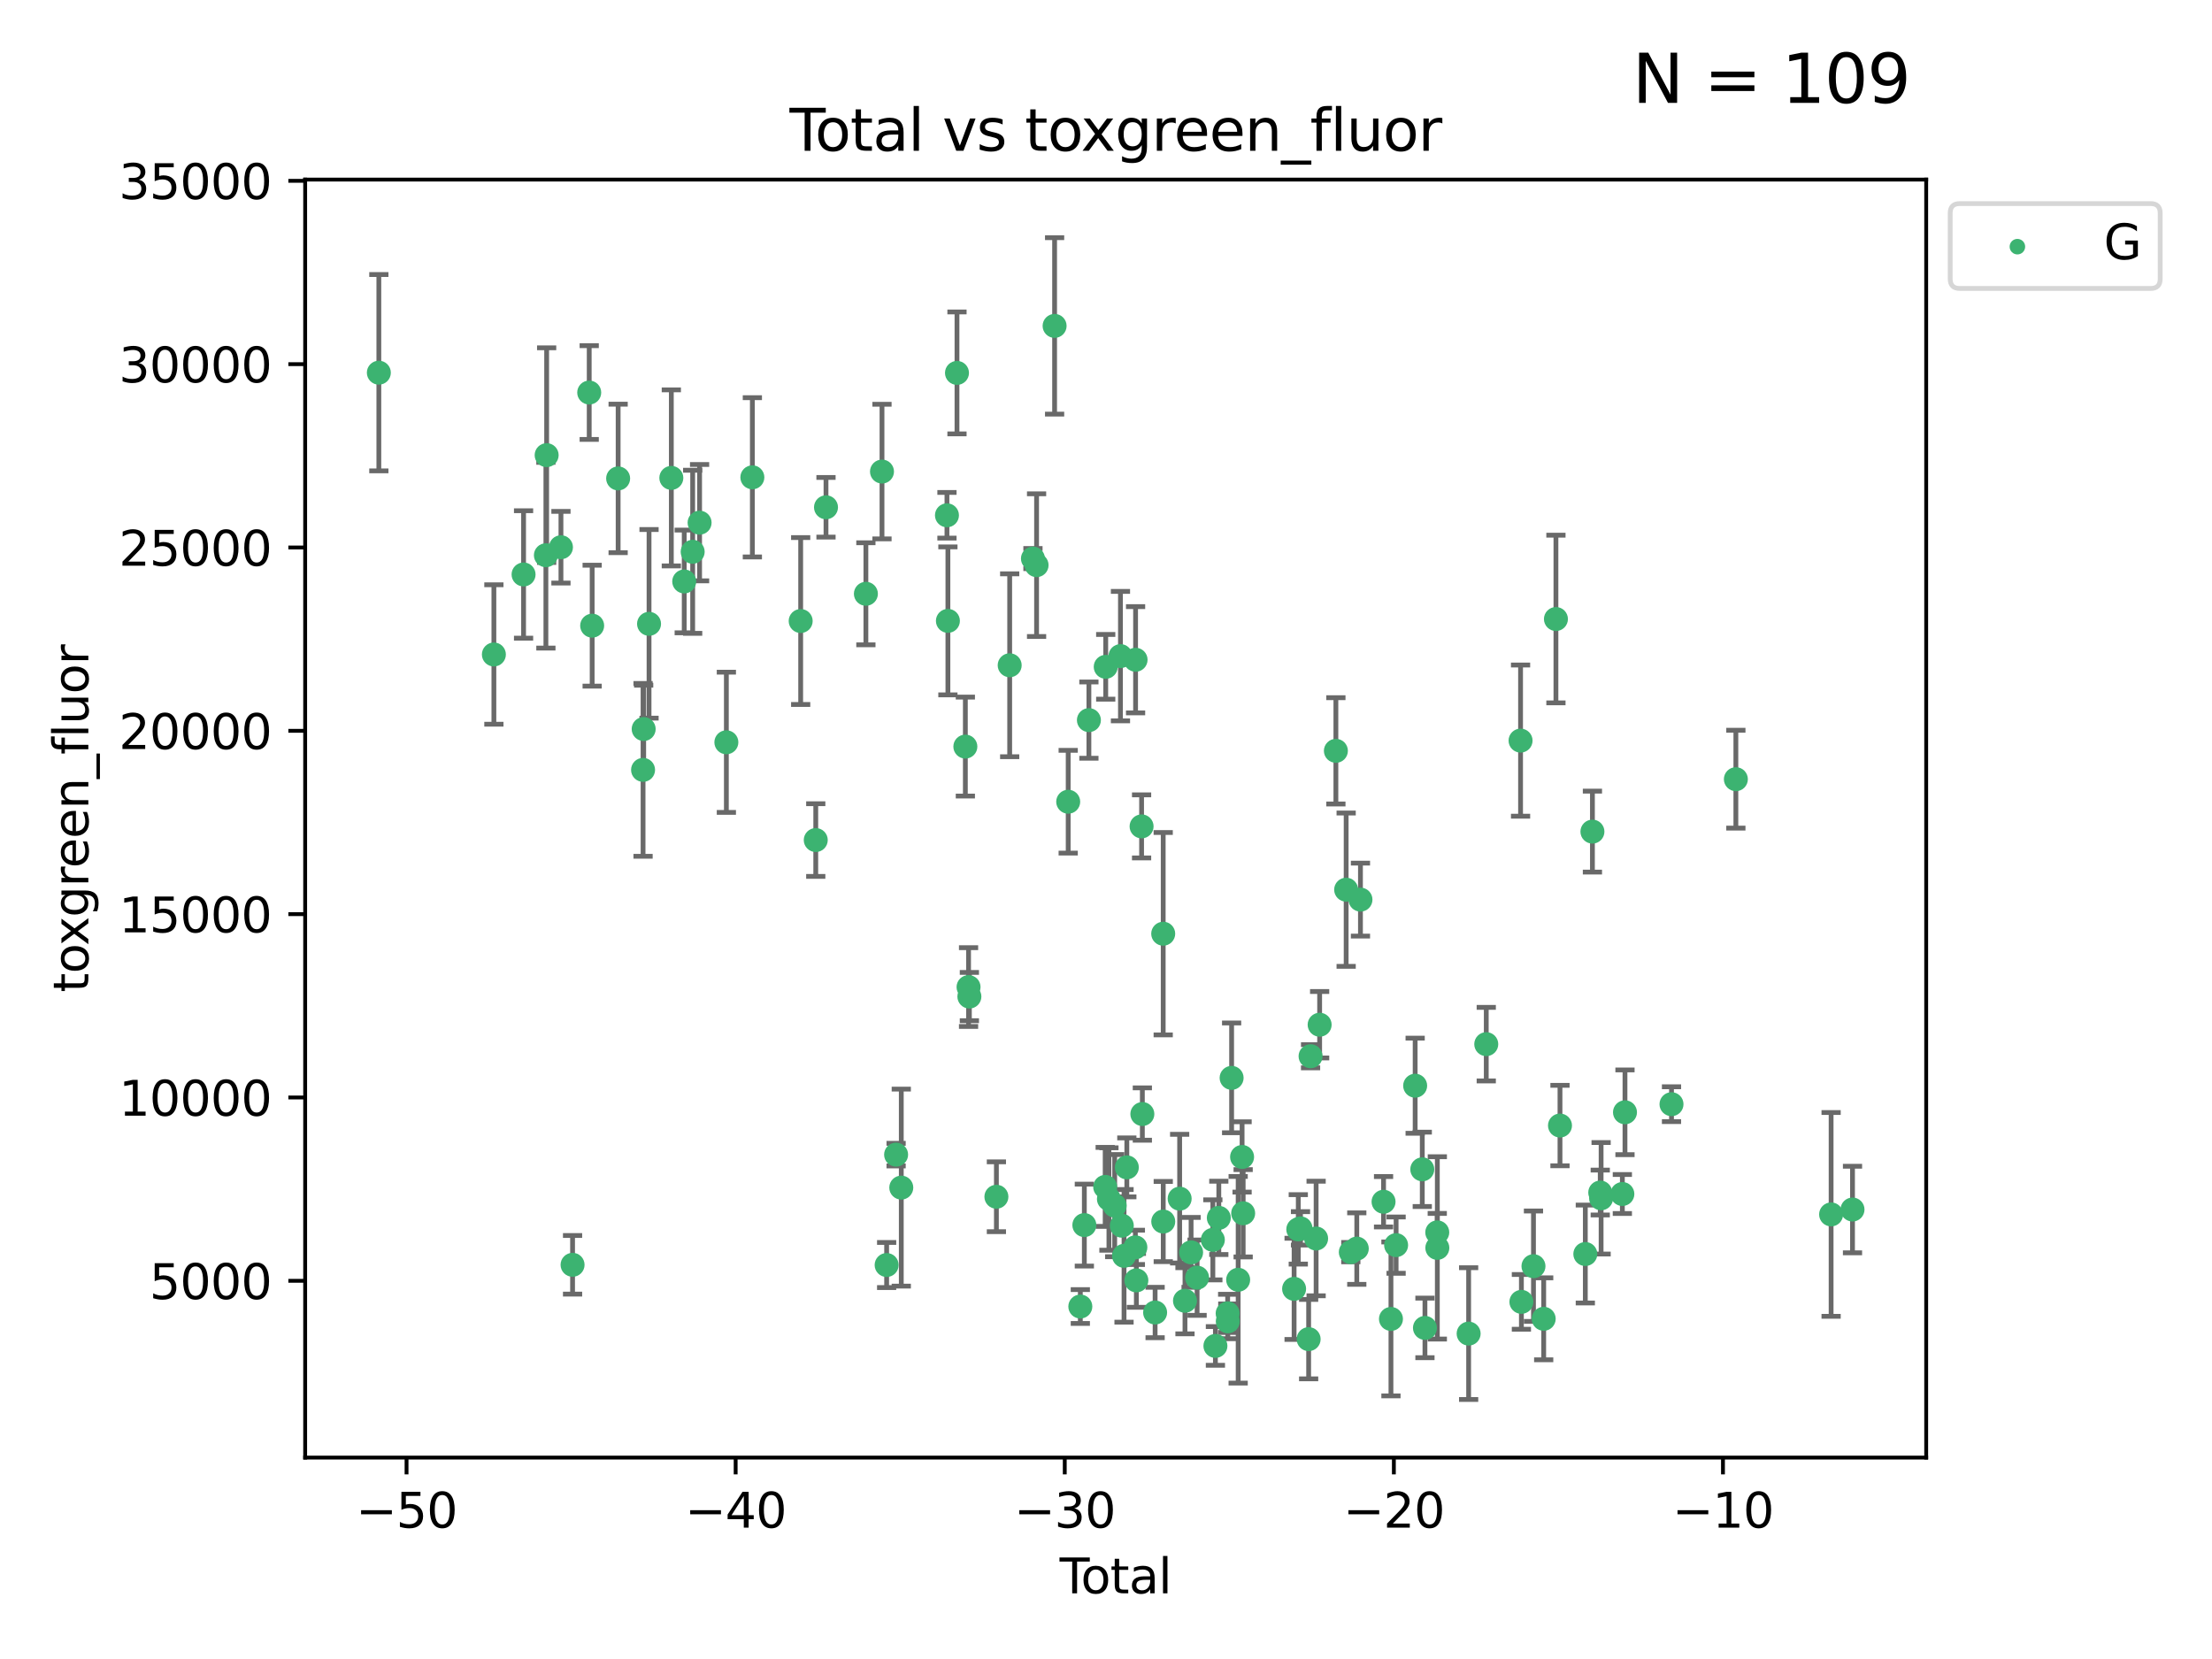 <?xml version="1.0" encoding="utf-8" standalone="no"?>
<!DOCTYPE svg PUBLIC "-//W3C//DTD SVG 1.1//EN"
  "http://www.w3.org/Graphics/SVG/1.1/DTD/svg11.dtd">
<svg xmlns:xlink="http://www.w3.org/1999/xlink" width="460.8pt" height="345.6pt" viewBox="0 0 460.8 345.6" xmlns="http://www.w3.org/2000/svg" version="1.1">
 <defs>
  <style type="text/css">*{stroke-linejoin: round; stroke-linecap: butt}</style>
 </defs>
 <g id="figure_1">
  <g id="patch_1">
   <path d="M 0 345.6 
L 460.8 345.6 
L 460.8 0 
L 0 0 
z
" style="fill: #ffffff"/>
  </g>
  <g id="axes_1">
   <g id="patch_2">
    <path d="M 63.571 303.64 
L 401.26 303.64 
L 401.26 37.411 
L 63.571 37.411 
z
" style="fill: #ffffff"/>
   </g>
   <g id="PathCollection_1">
    <defs>
     <path id="m31f4f52d8f" d="M 0 1.118 
C 0.297 1.118 0.581 1 0.791 0.791 
C 1 0.581 1.118 0.297 1.118 0 
C 1.118 -0.297 1 -0.581 0.791 -0.791 
C 0.581 -1 0.297 -1.118 0 -1.118 
C -0.297 -1.118 -0.581 -1 -0.791 -0.791 
C -1 -0.581 -1.118 -0.297 -1.118 0 
C -1.118 0.297 -1 0.581 -0.791 0.791 
C -0.581 1 -0.297 1.118 0 1.118 
z
" style="stroke: #3cb371"/>
    </defs>
    <g clip-path="url(#p6e97b12a15)">
     <use xlink:href="#m31f4f52d8f" x="78.921" y="77.637" style="fill: #3cb371; stroke: #3cb371"/>
     <use xlink:href="#m31f4f52d8f" x="102.885" y="136.339" style="fill: #3cb371; stroke: #3cb371"/>
     <use xlink:href="#m31f4f52d8f" x="109.069" y="119.671" style="fill: #3cb371; stroke: #3cb371"/>
     <use xlink:href="#m31f4f52d8f" x="113.72" y="115.667" style="fill: #3cb371; stroke: #3cb371"/>
     <use xlink:href="#m31f4f52d8f" x="113.877" y="94.816" style="fill: #3cb371; stroke: #3cb371"/>
     <use xlink:href="#m31f4f52d8f" x="116.857" y="113.998" style="fill: #3cb371; stroke: #3cb371"/>
     <use xlink:href="#m31f4f52d8f" x="119.276" y="263.483" style="fill: #3cb371; stroke: #3cb371"/>
     <use xlink:href="#m31f4f52d8f" x="122.744" y="81.775" style="fill: #3cb371; stroke: #3cb371"/>
     <use xlink:href="#m31f4f52d8f" x="123.358" y="130.339" style="fill: #3cb371; stroke: #3cb371"/>
     <use xlink:href="#m31f4f52d8f" x="128.77" y="99.665" style="fill: #3cb371; stroke: #3cb371"/>
     <use xlink:href="#m31f4f52d8f" x="133.962" y="160.379" style="fill: #3cb371; stroke: #3cb371"/>
     <use xlink:href="#m31f4f52d8f" x="134.089" y="151.871" style="fill: #3cb371; stroke: #3cb371"/>
     <use xlink:href="#m31f4f52d8f" x="135.207" y="129.955" style="fill: #3cb371; stroke: #3cb371"/>
     <use xlink:href="#m31f4f52d8f" x="139.85" y="99.554" style="fill: #3cb371; stroke: #3cb371"/>
     <use xlink:href="#m31f4f52d8f" x="142.537" y="121.127" style="fill: #3cb371; stroke: #3cb371"/>
     <use xlink:href="#m31f4f52d8f" x="144.296" y="114.948" style="fill: #3cb371; stroke: #3cb371"/>
     <use xlink:href="#m31f4f52d8f" x="145.738" y="108.881" style="fill: #3cb371; stroke: #3cb371"/>
     <use xlink:href="#m31f4f52d8f" x="151.315" y="154.633" style="fill: #3cb371; stroke: #3cb371"/>
     <use xlink:href="#m31f4f52d8f" x="156.73" y="99.435" style="fill: #3cb371; stroke: #3cb371"/>
     <use xlink:href="#m31f4f52d8f" x="166.795" y="129.37" style="fill: #3cb371; stroke: #3cb371"/>
     <use xlink:href="#m31f4f52d8f" x="169.937" y="174.997" style="fill: #3cb371; stroke: #3cb371"/>
     <use xlink:href="#m31f4f52d8f" x="172.07" y="105.678" style="fill: #3cb371; stroke: #3cb371"/>
     <use xlink:href="#m31f4f52d8f" x="180.381" y="123.698" style="fill: #3cb371; stroke: #3cb371"/>
     <use xlink:href="#m31f4f52d8f" x="183.735" y="98.236" style="fill: #3cb371; stroke: #3cb371"/>
     <use xlink:href="#m31f4f52d8f" x="184.703" y="263.526" style="fill: #3cb371; stroke: #3cb371"/>
     <use xlink:href="#m31f4f52d8f" x="186.675" y="240.532" style="fill: #3cb371; stroke: #3cb371"/>
     <use xlink:href="#m31f4f52d8f" x="187.753" y="247.401" style="fill: #3cb371; stroke: #3cb371"/>
     <use xlink:href="#m31f4f52d8f" x="197.268" y="107.345" style="fill: #3cb371; stroke: #3cb371"/>
     <use xlink:href="#m31f4f52d8f" x="197.466" y="129.34" style="fill: #3cb371; stroke: #3cb371"/>
     <use xlink:href="#m31f4f52d8f" x="199.357" y="77.684" style="fill: #3cb371; stroke: #3cb371"/>
     <use xlink:href="#m31f4f52d8f" x="201.101" y="155.528" style="fill: #3cb371; stroke: #3cb371"/>
     <use xlink:href="#m31f4f52d8f" x="201.768" y="205.625" style="fill: #3cb371; stroke: #3cb371"/>
     <use xlink:href="#m31f4f52d8f" x="201.94" y="207.601" style="fill: #3cb371; stroke: #3cb371"/>
     <use xlink:href="#m31f4f52d8f" x="207.568" y="249.304" style="fill: #3cb371; stroke: #3cb371"/>
     <use xlink:href="#m31f4f52d8f" x="210.335" y="138.587" style="fill: #3cb371; stroke: #3cb371"/>
     <use xlink:href="#m31f4f52d8f" x="215.183" y="116.36" style="fill: #3cb371; stroke: #3cb371"/>
     <use xlink:href="#m31f4f52d8f" x="215.938" y="117.731" style="fill: #3cb371; stroke: #3cb371"/>
     <use xlink:href="#m31f4f52d8f" x="219.693" y="67.891" style="fill: #3cb371; stroke: #3cb371"/>
     <use xlink:href="#m31f4f52d8f" x="222.525" y="167.014" style="fill: #3cb371; stroke: #3cb371"/>
     <use xlink:href="#m31f4f52d8f" x="225.052" y="272.174" style="fill: #3cb371; stroke: #3cb371"/>
     <use xlink:href="#m31f4f52d8f" x="225.889" y="255.209" style="fill: #3cb371; stroke: #3cb371"/>
     <use xlink:href="#m31f4f52d8f" x="226.838" y="150.014" style="fill: #3cb371; stroke: #3cb371"/>
     <use xlink:href="#m31f4f52d8f" x="230.231" y="247.251" style="fill: #3cb371; stroke: #3cb371"/>
     <use xlink:href="#m31f4f52d8f" x="230.343" y="138.91" style="fill: #3cb371; stroke: #3cb371"/>
     <use xlink:href="#m31f4f52d8f" x="231.01" y="249.775" style="fill: #3cb371; stroke: #3cb371"/>
     <use xlink:href="#m31f4f52d8f" x="232.208" y="251.153" style="fill: #3cb371; stroke: #3cb371"/>
     <use xlink:href="#m31f4f52d8f" x="233.412" y="136.68" style="fill: #3cb371; stroke: #3cb371"/>
     <use xlink:href="#m31f4f52d8f" x="233.692" y="255.333" style="fill: #3cb371; stroke: #3cb371"/>
     <use xlink:href="#m31f4f52d8f" x="234.156" y="261.613" style="fill: #3cb371; stroke: #3cb371"/>
     <use xlink:href="#m31f4f52d8f" x="234.739" y="243.187" style="fill: #3cb371; stroke: #3cb371"/>
     <use xlink:href="#m31f4f52d8f" x="236.517" y="259.844" style="fill: #3cb371; stroke: #3cb371"/>
     <use xlink:href="#m31f4f52d8f" x="236.561" y="137.439" style="fill: #3cb371; stroke: #3cb371"/>
     <use xlink:href="#m31f4f52d8f" x="236.725" y="266.727" style="fill: #3cb371; stroke: #3cb371"/>
     <use xlink:href="#m31f4f52d8f" x="237.813" y="172.152" style="fill: #3cb371; stroke: #3cb371"/>
     <use xlink:href="#m31f4f52d8f" x="237.972" y="232.072" style="fill: #3cb371; stroke: #3cb371"/>
     <use xlink:href="#m31f4f52d8f" x="240.631" y="273.418" style="fill: #3cb371; stroke: #3cb371"/>
     <use xlink:href="#m31f4f52d8f" x="242.317" y="194.509" style="fill: #3cb371; stroke: #3cb371"/>
     <use xlink:href="#m31f4f52d8f" x="242.327" y="254.47" style="fill: #3cb371; stroke: #3cb371"/>
     <use xlink:href="#m31f4f52d8f" x="245.743" y="249.704" style="fill: #3cb371; stroke: #3cb371"/>
     <use xlink:href="#m31f4f52d8f" x="246.854" y="270.974" style="fill: #3cb371; stroke: #3cb371"/>
     <use xlink:href="#m31f4f52d8f" x="248.127" y="260.89" style="fill: #3cb371; stroke: #3cb371"/>
     <use xlink:href="#m31f4f52d8f" x="249.377" y="266.161" style="fill: #3cb371; stroke: #3cb371"/>
     <use xlink:href="#m31f4f52d8f" x="252.658" y="258.283" style="fill: #3cb371; stroke: #3cb371"/>
     <use xlink:href="#m31f4f52d8f" x="253.193" y="280.382" style="fill: #3cb371; stroke: #3cb371"/>
     <use xlink:href="#m31f4f52d8f" x="253.901" y="253.703" style="fill: #3cb371; stroke: #3cb371"/>
     <use xlink:href="#m31f4f52d8f" x="255.744" y="273.599" style="fill: #3cb371; stroke: #3cb371"/>
     <use xlink:href="#m31f4f52d8f" x="255.773" y="275.258" style="fill: #3cb371; stroke: #3cb371"/>
     <use xlink:href="#m31f4f52d8f" x="256.568" y="224.539" style="fill: #3cb371; stroke: #3cb371"/>
     <use xlink:href="#m31f4f52d8f" x="257.932" y="266.601" style="fill: #3cb371; stroke: #3cb371"/>
     <use xlink:href="#m31f4f52d8f" x="258.75" y="241.013" style="fill: #3cb371; stroke: #3cb371"/>
     <use xlink:href="#m31f4f52d8f" x="258.973" y="252.748" style="fill: #3cb371; stroke: #3cb371"/>
     <use xlink:href="#m31f4f52d8f" x="269.585" y="268.491" style="fill: #3cb371; stroke: #3cb371"/>
     <use xlink:href="#m31f4f52d8f" x="270.457" y="256.1" style="fill: #3cb371; stroke: #3cb371"/>
     <use xlink:href="#m31f4f52d8f" x="270.919" y="255.89" style="fill: #3cb371; stroke: #3cb371"/>
     <use xlink:href="#m31f4f52d8f" x="272.614" y="278.966" style="fill: #3cb371; stroke: #3cb371"/>
     <use xlink:href="#m31f4f52d8f" x="273.016" y="220.032" style="fill: #3cb371; stroke: #3cb371"/>
     <use xlink:href="#m31f4f52d8f" x="274.171" y="258.004" style="fill: #3cb371; stroke: #3cb371"/>
     <use xlink:href="#m31f4f52d8f" x="274.905" y="213.468" style="fill: #3cb371; stroke: #3cb371"/>
     <use xlink:href="#m31f4f52d8f" x="278.29" y="156.412" style="fill: #3cb371; stroke: #3cb371"/>
     <use xlink:href="#m31f4f52d8f" x="280.428" y="185.337" style="fill: #3cb371; stroke: #3cb371"/>
     <use xlink:href="#m31f4f52d8f" x="281.399" y="260.843" style="fill: #3cb371; stroke: #3cb371"/>
     <use xlink:href="#m31f4f52d8f" x="282.643" y="260.105" style="fill: #3cb371; stroke: #3cb371"/>
     <use xlink:href="#m31f4f52d8f" x="283.409" y="187.406" style="fill: #3cb371; stroke: #3cb371"/>
     <use xlink:href="#m31f4f52d8f" x="288.22" y="250.346" style="fill: #3cb371; stroke: #3cb371"/>
     <use xlink:href="#m31f4f52d8f" x="289.761" y="274.758" style="fill: #3cb371; stroke: #3cb371"/>
     <use xlink:href="#m31f4f52d8f" x="290.835" y="259.385" style="fill: #3cb371; stroke: #3cb371"/>
     <use xlink:href="#m31f4f52d8f" x="294.803" y="226.173" style="fill: #3cb371; stroke: #3cb371"/>
     <use xlink:href="#m31f4f52d8f" x="296.286" y="243.594" style="fill: #3cb371; stroke: #3cb371"/>
     <use xlink:href="#m31f4f52d8f" x="296.843" y="276.626" style="fill: #3cb371; stroke: #3cb371"/>
     <use xlink:href="#m31f4f52d8f" x="299.408" y="256.726" style="fill: #3cb371; stroke: #3cb371"/>
     <use xlink:href="#m31f4f52d8f" x="299.422" y="259.958" style="fill: #3cb371; stroke: #3cb371"/>
     <use xlink:href="#m31f4f52d8f" x="305.943" y="277.814" style="fill: #3cb371; stroke: #3cb371"/>
     <use xlink:href="#m31f4f52d8f" x="309.615" y="217.516" style="fill: #3cb371; stroke: #3cb371"/>
     <use xlink:href="#m31f4f52d8f" x="316.761" y="154.282" style="fill: #3cb371; stroke: #3cb371"/>
     <use xlink:href="#m31f4f52d8f" x="316.935" y="271.201" style="fill: #3cb371; stroke: #3cb371"/>
     <use xlink:href="#m31f4f52d8f" x="319.451" y="263.769" style="fill: #3cb371; stroke: #3cb371"/>
     <use xlink:href="#m31f4f52d8f" x="321.58" y="274.731" style="fill: #3cb371; stroke: #3cb371"/>
     <use xlink:href="#m31f4f52d8f" x="324.129" y="128.954" style="fill: #3cb371; stroke: #3cb371"/>
     <use xlink:href="#m31f4f52d8f" x="324.974" y="234.471" style="fill: #3cb371; stroke: #3cb371"/>
     <use xlink:href="#m31f4f52d8f" x="330.252" y="261.236" style="fill: #3cb371; stroke: #3cb371"/>
     <use xlink:href="#m31f4f52d8f" x="331.732" y="173.241" style="fill: #3cb371; stroke: #3cb371"/>
     <use xlink:href="#m31f4f52d8f" x="333.361" y="248.427" style="fill: #3cb371; stroke: #3cb371"/>
     <use xlink:href="#m31f4f52d8f" x="333.54" y="249.625" style="fill: #3cb371; stroke: #3cb371"/>
     <use xlink:href="#m31f4f52d8f" x="337.966" y="248.733" style="fill: #3cb371; stroke: #3cb371"/>
     <use xlink:href="#m31f4f52d8f" x="338.514" y="231.71" style="fill: #3cb371; stroke: #3cb371"/>
     <use xlink:href="#m31f4f52d8f" x="348.204" y="230.024" style="fill: #3cb371; stroke: #3cb371"/>
     <use xlink:href="#m31f4f52d8f" x="361.613" y="162.319" style="fill: #3cb371; stroke: #3cb371"/>
     <use xlink:href="#m31f4f52d8f" x="381.453" y="252.985" style="fill: #3cb371; stroke: #3cb371"/>
     <use xlink:href="#m31f4f52d8f" x="385.911" y="251.967" style="fill: #3cb371; stroke: #3cb371"/>
    </g>
   </g>
   <g id="matplotlib.axis_1">
    <g id="xtick_1">
     <g id="line2d_1">
      <defs>
       <path id="m38f99a9fb2" d="M 0 0 
L 0 3.5 
" style="stroke: #000000; stroke-width: 0.8"/>
      </defs>
      <g>
       <use xlink:href="#m38f99a9fb2" x="84.691" y="303.64" style="stroke: #000000; stroke-width: 0.8"/>
      </g>
     </g>
     <g id="text_1">
      <!-- −50 -->
      <g transform="translate(74.138 318.238)scale(0.1 -0.1)">
       <defs>
        <path id="DejaVuSans-2212" d="M 678 2272 
L 4684 2272 
L 4684 1741 
L 678 1741 
L 678 2272 
z
" transform="scale(0.016)"/>
        <path id="DejaVuSans-35" d="M 691 4666 
L 3169 4666 
L 3169 4134 
L 1269 4134 
L 1269 2991 
Q 1406 3038 1543 3061 
Q 1681 3084 1819 3084 
Q 2600 3084 3056 2656 
Q 3513 2228 3513 1497 
Q 3513 744 3044 326 
Q 2575 -91 1722 -91 
Q 1428 -91 1123 -41 
Q 819 9 494 109 
L 494 744 
Q 775 591 1075 516 
Q 1375 441 1709 441 
Q 2250 441 2565 725 
Q 2881 1009 2881 1497 
Q 2881 1984 2565 2268 
Q 2250 2553 1709 2553 
Q 1456 2553 1204 2497 
Q 953 2441 691 2322 
L 691 4666 
z
" transform="scale(0.016)"/>
        <path id="DejaVuSans-30" d="M 2034 4250 
Q 1547 4250 1301 3770 
Q 1056 3291 1056 2328 
Q 1056 1369 1301 889 
Q 1547 409 2034 409 
Q 2525 409 2770 889 
Q 3016 1369 3016 2328 
Q 3016 3291 2770 3770 
Q 2525 4250 2034 4250 
z
M 2034 4750 
Q 2819 4750 3233 4129 
Q 3647 3509 3647 2328 
Q 3647 1150 3233 529 
Q 2819 -91 2034 -91 
Q 1250 -91 836 529 
Q 422 1150 422 2328 
Q 422 3509 836 4129 
Q 1250 4750 2034 4750 
z
" transform="scale(0.016)"/>
       </defs>
       <use xlink:href="#DejaVuSans-2212"/>
       <use xlink:href="#DejaVuSans-35" x="83.789"/>
       <use xlink:href="#DejaVuSans-30" x="147.412"/>
      </g>
     </g>
    </g>
    <g id="xtick_2">
     <g id="line2d_2">
      <g>
       <use xlink:href="#m38f99a9fb2" x="153.249" y="303.64" style="stroke: #000000; stroke-width: 0.8"/>
      </g>
     </g>
     <g id="text_2">
      <!-- −40 -->
      <g transform="translate(142.697 318.238)scale(0.1 -0.1)">
       <defs>
        <path id="DejaVuSans-34" d="M 2419 4116 
L 825 1625 
L 2419 1625 
L 2419 4116 
z
M 2253 4666 
L 3047 4666 
L 3047 1625 
L 3713 1625 
L 3713 1100 
L 3047 1100 
L 3047 0 
L 2419 0 
L 2419 1100 
L 313 1100 
L 313 1709 
L 2253 4666 
z
" transform="scale(0.016)"/>
       </defs>
       <use xlink:href="#DejaVuSans-2212"/>
       <use xlink:href="#DejaVuSans-34" x="83.789"/>
       <use xlink:href="#DejaVuSans-30" x="147.412"/>
      </g>
     </g>
    </g>
    <g id="xtick_3">
     <g id="line2d_3">
      <g>
       <use xlink:href="#m38f99a9fb2" x="221.808" y="303.64" style="stroke: #000000; stroke-width: 0.8"/>
      </g>
     </g>
     <g id="text_3">
      <!-- −30 -->
      <g transform="translate(211.256 318.238)scale(0.1 -0.1)">
       <defs>
        <path id="DejaVuSans-33" d="M 2597 2516 
Q 3050 2419 3304 2112 
Q 3559 1806 3559 1356 
Q 3559 666 3084 287 
Q 2609 -91 1734 -91 
Q 1441 -91 1130 -33 
Q 819 25 488 141 
L 488 750 
Q 750 597 1062 519 
Q 1375 441 1716 441 
Q 2309 441 2620 675 
Q 2931 909 2931 1356 
Q 2931 1769 2642 2001 
Q 2353 2234 1838 2234 
L 1294 2234 
L 1294 2753 
L 1863 2753 
Q 2328 2753 2575 2939 
Q 2822 3125 2822 3475 
Q 2822 3834 2567 4026 
Q 2313 4219 1838 4219 
Q 1578 4219 1281 4162 
Q 984 4106 628 3988 
L 628 4550 
Q 988 4650 1302 4700 
Q 1616 4750 1894 4750 
Q 2613 4750 3031 4423 
Q 3450 4097 3450 3541 
Q 3450 3153 3228 2886 
Q 3006 2619 2597 2516 
z
" transform="scale(0.016)"/>
       </defs>
       <use xlink:href="#DejaVuSans-2212"/>
       <use xlink:href="#DejaVuSans-33" x="83.789"/>
       <use xlink:href="#DejaVuSans-30" x="147.412"/>
      </g>
     </g>
    </g>
    <g id="xtick_4">
     <g id="line2d_4">
      <g>
       <use xlink:href="#m38f99a9fb2" x="290.367" y="303.64" style="stroke: #000000; stroke-width: 0.8"/>
      </g>
     </g>
     <g id="text_4">
      <!-- −20 -->
      <g transform="translate(279.815 318.238)scale(0.1 -0.1)">
       <defs>
        <path id="DejaVuSans-32" d="M 1228 531 
L 3431 531 
L 3431 0 
L 469 0 
L 469 531 
Q 828 903 1448 1529 
Q 2069 2156 2228 2338 
Q 2531 2678 2651 2914 
Q 2772 3150 2772 3378 
Q 2772 3750 2511 3984 
Q 2250 4219 1831 4219 
Q 1534 4219 1204 4116 
Q 875 4013 500 3803 
L 500 4441 
Q 881 4594 1212 4672 
Q 1544 4750 1819 4750 
Q 2544 4750 2975 4387 
Q 3406 4025 3406 3419 
Q 3406 3131 3298 2873 
Q 3191 2616 2906 2266 
Q 2828 2175 2409 1742 
Q 1991 1309 1228 531 
z
" transform="scale(0.016)"/>
       </defs>
       <use xlink:href="#DejaVuSans-2212"/>
       <use xlink:href="#DejaVuSans-32" x="83.789"/>
       <use xlink:href="#DejaVuSans-30" x="147.412"/>
      </g>
     </g>
    </g>
    <g id="xtick_5">
     <g id="line2d_5">
      <g>
       <use xlink:href="#m38f99a9fb2" x="358.926" y="303.64" style="stroke: #000000; stroke-width: 0.8"/>
      </g>
     </g>
     <g id="text_5">
      <!-- −10 -->
      <g transform="translate(348.373 318.238)scale(0.1 -0.1)">
       <defs>
        <path id="DejaVuSans-31" d="M 794 531 
L 1825 531 
L 1825 4091 
L 703 3866 
L 703 4441 
L 1819 4666 
L 2450 4666 
L 2450 531 
L 3481 531 
L 3481 0 
L 794 0 
L 794 531 
z
" transform="scale(0.016)"/>
       </defs>
       <use xlink:href="#DejaVuSans-2212"/>
       <use xlink:href="#DejaVuSans-31" x="83.789"/>
       <use xlink:href="#DejaVuSans-30" x="147.412"/>
      </g>
     </g>
    </g>
    <g id="text_6">
     <!-- Total -->
     <g transform="translate(220.739 331.917)scale(0.1 -0.1)">
      <defs>
       <path id="DejaVuSans-54" d="M -19 4666 
L 3928 4666 
L 3928 4134 
L 2272 4134 
L 2272 0 
L 1638 0 
L 1638 4134 
L -19 4134 
L -19 4666 
z
" transform="scale(0.016)"/>
       <path id="DejaVuSans-6f" d="M 1959 3097 
Q 1497 3097 1228 2736 
Q 959 2375 959 1747 
Q 959 1119 1226 758 
Q 1494 397 1959 397 
Q 2419 397 2687 759 
Q 2956 1122 2956 1747 
Q 2956 2369 2687 2733 
Q 2419 3097 1959 3097 
z
M 1959 3584 
Q 2709 3584 3137 3096 
Q 3566 2609 3566 1747 
Q 3566 888 3137 398 
Q 2709 -91 1959 -91 
Q 1206 -91 779 398 
Q 353 888 353 1747 
Q 353 2609 779 3096 
Q 1206 3584 1959 3584 
z
" transform="scale(0.016)"/>
       <path id="DejaVuSans-74" d="M 1172 4494 
L 1172 3500 
L 2356 3500 
L 2356 3053 
L 1172 3053 
L 1172 1153 
Q 1172 725 1289 603 
Q 1406 481 1766 481 
L 2356 481 
L 2356 0 
L 1766 0 
Q 1100 0 847 248 
Q 594 497 594 1153 
L 594 3053 
L 172 3053 
L 172 3500 
L 594 3500 
L 594 4494 
L 1172 4494 
z
" transform="scale(0.016)"/>
       <path id="DejaVuSans-61" d="M 2194 1759 
Q 1497 1759 1228 1600 
Q 959 1441 959 1056 
Q 959 750 1161 570 
Q 1363 391 1709 391 
Q 2188 391 2477 730 
Q 2766 1069 2766 1631 
L 2766 1759 
L 2194 1759 
z
M 3341 1997 
L 3341 0 
L 2766 0 
L 2766 531 
Q 2569 213 2275 61 
Q 1981 -91 1556 -91 
Q 1019 -91 701 211 
Q 384 513 384 1019 
Q 384 1609 779 1909 
Q 1175 2209 1959 2209 
L 2766 2209 
L 2766 2266 
Q 2766 2663 2505 2880 
Q 2244 3097 1772 3097 
Q 1472 3097 1187 3025 
Q 903 2953 641 2809 
L 641 3341 
Q 956 3463 1253 3523 
Q 1550 3584 1831 3584 
Q 2591 3584 2966 3190 
Q 3341 2797 3341 1997 
z
" transform="scale(0.016)"/>
       <path id="DejaVuSans-6c" d="M 603 4863 
L 1178 4863 
L 1178 0 
L 603 0 
L 603 4863 
z
" transform="scale(0.016)"/>
      </defs>
      <use xlink:href="#DejaVuSans-54"/>
      <use xlink:href="#DejaVuSans-6f" x="44.084"/>
      <use xlink:href="#DejaVuSans-74" x="105.266"/>
      <use xlink:href="#DejaVuSans-61" x="144.475"/>
      <use xlink:href="#DejaVuSans-6c" x="205.754"/>
     </g>
    </g>
   </g>
   <g id="matplotlib.axis_2">
    <g id="ytick_1">
     <g id="line2d_6">
      <defs>
       <path id="m3fa02d6993" d="M 0 0 
L -3.5 0 
" style="stroke: #000000; stroke-width: 0.8"/>
      </defs>
      <g>
       <use xlink:href="#m3fa02d6993" x="63.571" y="266.812" style="stroke: #000000; stroke-width: 0.8"/>
      </g>
     </g>
     <g id="text_7">
      <!-- 5000 -->
      <g transform="translate(31.121 270.612)scale(0.1 -0.1)">
       <use xlink:href="#DejaVuSans-35"/>
       <use xlink:href="#DejaVuSans-30" x="63.623"/>
       <use xlink:href="#DejaVuSans-30" x="127.246"/>
       <use xlink:href="#DejaVuSans-30" x="190.869"/>
      </g>
     </g>
    </g>
    <g id="ytick_2">
     <g id="line2d_7">
      <g>
       <use xlink:href="#m3fa02d6993" x="63.571" y="228.621" style="stroke: #000000; stroke-width: 0.8"/>
      </g>
     </g>
     <g id="text_8">
      <!-- 10000 -->
      <g transform="translate(24.759 232.42)scale(0.1 -0.1)">
       <use xlink:href="#DejaVuSans-31"/>
       <use xlink:href="#DejaVuSans-30" x="63.623"/>
       <use xlink:href="#DejaVuSans-30" x="127.246"/>
       <use xlink:href="#DejaVuSans-30" x="190.869"/>
       <use xlink:href="#DejaVuSans-30" x="254.492"/>
      </g>
     </g>
    </g>
    <g id="ytick_3">
     <g id="line2d_8">
      <g>
       <use xlink:href="#m3fa02d6993" x="63.571" y="190.43" style="stroke: #000000; stroke-width: 0.8"/>
      </g>
     </g>
     <g id="text_9">
      <!-- 15000 -->
      <g transform="translate(24.759 194.229)scale(0.1 -0.1)">
       <use xlink:href="#DejaVuSans-31"/>
       <use xlink:href="#DejaVuSans-35" x="63.623"/>
       <use xlink:href="#DejaVuSans-30" x="127.246"/>
       <use xlink:href="#DejaVuSans-30" x="190.869"/>
       <use xlink:href="#DejaVuSans-30" x="254.492"/>
      </g>
     </g>
    </g>
    <g id="ytick_4">
     <g id="line2d_9">
      <g>
       <use xlink:href="#m3fa02d6993" x="63.571" y="152.239" style="stroke: #000000; stroke-width: 0.8"/>
      </g>
     </g>
     <g id="text_10">
      <!-- 20000 -->
      <g transform="translate(24.759 156.038)scale(0.1 -0.1)">
       <use xlink:href="#DejaVuSans-32"/>
       <use xlink:href="#DejaVuSans-30" x="63.623"/>
       <use xlink:href="#DejaVuSans-30" x="127.246"/>
       <use xlink:href="#DejaVuSans-30" x="190.869"/>
       <use xlink:href="#DejaVuSans-30" x="254.492"/>
      </g>
     </g>
    </g>
    <g id="ytick_5">
     <g id="line2d_10">
      <g>
       <use xlink:href="#m3fa02d6993" x="63.571" y="114.048" style="stroke: #000000; stroke-width: 0.8"/>
      </g>
     </g>
     <g id="text_11">
      <!-- 25000 -->
      <g transform="translate(24.759 117.847)scale(0.1 -0.1)">
       <use xlink:href="#DejaVuSans-32"/>
       <use xlink:href="#DejaVuSans-35" x="63.623"/>
       <use xlink:href="#DejaVuSans-30" x="127.246"/>
       <use xlink:href="#DejaVuSans-30" x="190.869"/>
       <use xlink:href="#DejaVuSans-30" x="254.492"/>
      </g>
     </g>
    </g>
    <g id="ytick_6">
     <g id="line2d_11">
      <g>
       <use xlink:href="#m3fa02d6993" x="63.571" y="75.857" style="stroke: #000000; stroke-width: 0.8"/>
      </g>
     </g>
     <g id="text_12">
      <!-- 30000 -->
      <g transform="translate(24.759 79.656)scale(0.1 -0.1)">
       <use xlink:href="#DejaVuSans-33"/>
       <use xlink:href="#DejaVuSans-30" x="63.623"/>
       <use xlink:href="#DejaVuSans-30" x="127.246"/>
       <use xlink:href="#DejaVuSans-30" x="190.869"/>
       <use xlink:href="#DejaVuSans-30" x="254.492"/>
      </g>
     </g>
    </g>
    <g id="ytick_7">
     <g id="line2d_12">
      <g>
       <use xlink:href="#m3fa02d6993" x="63.571" y="37.665" style="stroke: #000000; stroke-width: 0.8"/>
      </g>
     </g>
     <g id="text_13">
      <!-- 35000 -->
      <g transform="translate(24.759 41.465)scale(0.1 -0.1)">
       <use xlink:href="#DejaVuSans-33"/>
       <use xlink:href="#DejaVuSans-35" x="63.623"/>
       <use xlink:href="#DejaVuSans-30" x="127.246"/>
       <use xlink:href="#DejaVuSans-30" x="190.869"/>
       <use xlink:href="#DejaVuSans-30" x="254.492"/>
      </g>
     </g>
    </g>
    <g id="text_14">
     <!-- toxgreen_fluor -->
     <g transform="translate(18.401 206.72)rotate(-90)scale(0.1 -0.1)">
      <defs>
       <path id="DejaVuSans-78" d="M 3513 3500 
L 2247 1797 
L 3578 0 
L 2900 0 
L 1881 1375 
L 863 0 
L 184 0 
L 1544 1831 
L 300 3500 
L 978 3500 
L 1906 2253 
L 2834 3500 
L 3513 3500 
z
" transform="scale(0.016)"/>
       <path id="DejaVuSans-67" d="M 2906 1791 
Q 2906 2416 2648 2759 
Q 2391 3103 1925 3103 
Q 1463 3103 1205 2759 
Q 947 2416 947 1791 
Q 947 1169 1205 825 
Q 1463 481 1925 481 
Q 2391 481 2648 825 
Q 2906 1169 2906 1791 
z
M 3481 434 
Q 3481 -459 3084 -895 
Q 2688 -1331 1869 -1331 
Q 1566 -1331 1297 -1286 
Q 1028 -1241 775 -1147 
L 775 -588 
Q 1028 -725 1275 -790 
Q 1522 -856 1778 -856 
Q 2344 -856 2625 -561 
Q 2906 -266 2906 331 
L 2906 616 
Q 2728 306 2450 153 
Q 2172 0 1784 0 
Q 1141 0 747 490 
Q 353 981 353 1791 
Q 353 2603 747 3093 
Q 1141 3584 1784 3584 
Q 2172 3584 2450 3431 
Q 2728 3278 2906 2969 
L 2906 3500 
L 3481 3500 
L 3481 434 
z
" transform="scale(0.016)"/>
       <path id="DejaVuSans-72" d="M 2631 2963 
Q 2534 3019 2420 3045 
Q 2306 3072 2169 3072 
Q 1681 3072 1420 2755 
Q 1159 2438 1159 1844 
L 1159 0 
L 581 0 
L 581 3500 
L 1159 3500 
L 1159 2956 
Q 1341 3275 1631 3429 
Q 1922 3584 2338 3584 
Q 2397 3584 2469 3576 
Q 2541 3569 2628 3553 
L 2631 2963 
z
" transform="scale(0.016)"/>
       <path id="DejaVuSans-65" d="M 3597 1894 
L 3597 1613 
L 953 1613 
Q 991 1019 1311 708 
Q 1631 397 2203 397 
Q 2534 397 2845 478 
Q 3156 559 3463 722 
L 3463 178 
Q 3153 47 2828 -22 
Q 2503 -91 2169 -91 
Q 1331 -91 842 396 
Q 353 884 353 1716 
Q 353 2575 817 3079 
Q 1281 3584 2069 3584 
Q 2775 3584 3186 3129 
Q 3597 2675 3597 1894 
z
M 3022 2063 
Q 3016 2534 2758 2815 
Q 2500 3097 2075 3097 
Q 1594 3097 1305 2825 
Q 1016 2553 972 2059 
L 3022 2063 
z
" transform="scale(0.016)"/>
       <path id="DejaVuSans-6e" d="M 3513 2113 
L 3513 0 
L 2938 0 
L 2938 2094 
Q 2938 2591 2744 2837 
Q 2550 3084 2163 3084 
Q 1697 3084 1428 2787 
Q 1159 2491 1159 1978 
L 1159 0 
L 581 0 
L 581 3500 
L 1159 3500 
L 1159 2956 
Q 1366 3272 1645 3428 
Q 1925 3584 2291 3584 
Q 2894 3584 3203 3211 
Q 3513 2838 3513 2113 
z
" transform="scale(0.016)"/>
       <path id="DejaVuSans-5f" d="M 3263 -1063 
L 3263 -1509 
L -63 -1509 
L -63 -1063 
L 3263 -1063 
z
" transform="scale(0.016)"/>
       <path id="DejaVuSans-66" d="M 2375 4863 
L 2375 4384 
L 1825 4384 
Q 1516 4384 1395 4259 
Q 1275 4134 1275 3809 
L 1275 3500 
L 2222 3500 
L 2222 3053 
L 1275 3053 
L 1275 0 
L 697 0 
L 697 3053 
L 147 3053 
L 147 3500 
L 697 3500 
L 697 3744 
Q 697 4328 969 4595 
Q 1241 4863 1831 4863 
L 2375 4863 
z
" transform="scale(0.016)"/>
       <path id="DejaVuSans-75" d="M 544 1381 
L 544 3500 
L 1119 3500 
L 1119 1403 
Q 1119 906 1312 657 
Q 1506 409 1894 409 
Q 2359 409 2629 706 
Q 2900 1003 2900 1516 
L 2900 3500 
L 3475 3500 
L 3475 0 
L 2900 0 
L 2900 538 
Q 2691 219 2414 64 
Q 2138 -91 1772 -91 
Q 1169 -91 856 284 
Q 544 659 544 1381 
z
M 1991 3584 
L 1991 3584 
z
" transform="scale(0.016)"/>
      </defs>
      <use xlink:href="#DejaVuSans-74"/>
      <use xlink:href="#DejaVuSans-6f" x="39.209"/>
      <use xlink:href="#DejaVuSans-78" x="97.266"/>
      <use xlink:href="#DejaVuSans-67" x="156.445"/>
      <use xlink:href="#DejaVuSans-72" x="219.922"/>
      <use xlink:href="#DejaVuSans-65" x="258.785"/>
      <use xlink:href="#DejaVuSans-65" x="320.309"/>
      <use xlink:href="#DejaVuSans-6e" x="381.832"/>
      <use xlink:href="#DejaVuSans-5f" x="445.211"/>
      <use xlink:href="#DejaVuSans-66" x="495.211"/>
      <use xlink:href="#DejaVuSans-6c" x="530.416"/>
      <use xlink:href="#DejaVuSans-75" x="558.199"/>
      <use xlink:href="#DejaVuSans-6f" x="621.578"/>
      <use xlink:href="#DejaVuSans-72" x="682.76"/>
     </g>
    </g>
   </g>
   <g id="LineCollection_1">
    <path d="M 78.921 98.085 
L 78.921 57.189 
" clip-path="url(#p6e97b12a15)" style="fill: none; stroke: #696969"/>
    <path d="M 102.885 150.864 
L 102.885 121.813 
" clip-path="url(#p6e97b12a15)" style="fill: none; stroke: #696969"/>
    <path d="M 109.069 132.946 
L 109.069 106.396 
" clip-path="url(#p6e97b12a15)" style="fill: none; stroke: #696969"/>
    <path d="M 113.72 135.01 
L 113.72 96.323 
" clip-path="url(#p6e97b12a15)" style="fill: none; stroke: #696969"/>
    <path d="M 113.877 117.173 
L 113.877 72.459 
" clip-path="url(#p6e97b12a15)" style="fill: none; stroke: #696969"/>
    <path d="M 116.857 121.462 
L 116.857 106.533 
" clip-path="url(#p6e97b12a15)" style="fill: none; stroke: #696969"/>
    <path d="M 119.276 269.587 
L 119.276 257.378 
" clip-path="url(#p6e97b12a15)" style="fill: none; stroke: #696969"/>
    <path d="M 122.744 91.542 
L 122.744 72.007 
" clip-path="url(#p6e97b12a15)" style="fill: none; stroke: #696969"/>
    <path d="M 123.358 142.933 
L 123.358 117.745 
" clip-path="url(#p6e97b12a15)" style="fill: none; stroke: #696969"/>
    <path d="M 128.77 115.134 
L 128.77 84.196 
" clip-path="url(#p6e97b12a15)" style="fill: none; stroke: #696969"/>
    <path d="M 133.962 178.377 
L 133.962 142.38 
" clip-path="url(#p6e97b12a15)" style="fill: none; stroke: #696969"/>
    <path d="M 134.089 160.997 
L 134.089 142.745 
" clip-path="url(#p6e97b12a15)" style="fill: none; stroke: #696969"/>
    <path d="M 135.207 149.602 
L 135.207 110.309 
" clip-path="url(#p6e97b12a15)" style="fill: none; stroke: #696969"/>
    <path d="M 139.85 117.89 
L 139.85 81.218 
" clip-path="url(#p6e97b12a15)" style="fill: none; stroke: #696969"/>
    <path d="M 142.537 131.824 
L 142.537 110.43 
" clip-path="url(#p6e97b12a15)" style="fill: none; stroke: #696969"/>
    <path d="M 144.296 131.938 
L 144.296 97.958 
" clip-path="url(#p6e97b12a15)" style="fill: none; stroke: #696969"/>
    <path d="M 145.738 121.002 
L 145.738 96.759 
" clip-path="url(#p6e97b12a15)" style="fill: none; stroke: #696969"/>
    <path d="M 151.315 169.234 
L 151.315 140.031 
" clip-path="url(#p6e97b12a15)" style="fill: none; stroke: #696969"/>
    <path d="M 156.73 116.025 
L 156.73 82.845 
" clip-path="url(#p6e97b12a15)" style="fill: none; stroke: #696969"/>
    <path d="M 166.795 146.756 
L 166.795 111.984 
" clip-path="url(#p6e97b12a15)" style="fill: none; stroke: #696969"/>
    <path d="M 169.937 182.568 
L 169.937 167.427 
" clip-path="url(#p6e97b12a15)" style="fill: none; stroke: #696969"/>
    <path d="M 172.07 111.89 
L 172.07 99.466 
" clip-path="url(#p6e97b12a15)" style="fill: none; stroke: #696969"/>
    <path d="M 180.381 134.324 
L 180.381 113.072 
" clip-path="url(#p6e97b12a15)" style="fill: none; stroke: #696969"/>
    <path d="M 183.735 112.259 
L 183.735 84.212 
" clip-path="url(#p6e97b12a15)" style="fill: none; stroke: #696969"/>
    <path d="M 184.703 268.222 
L 184.703 258.83 
" clip-path="url(#p6e97b12a15)" style="fill: none; stroke: #696969"/>
    <path d="M 186.675 242.885 
L 186.675 238.179 
" clip-path="url(#p6e97b12a15)" style="fill: none; stroke: #696969"/>
    <path d="M 187.753 267.921 
L 187.753 226.882 
" clip-path="url(#p6e97b12a15)" style="fill: none; stroke: #696969"/>
    <path d="M 197.268 112.101 
L 197.268 102.589 
" clip-path="url(#p6e97b12a15)" style="fill: none; stroke: #696969"/>
    <path d="M 197.466 144.754 
L 197.466 113.926 
" clip-path="url(#p6e97b12a15)" style="fill: none; stroke: #696969"/>
    <path d="M 199.357 90.387 
L 199.357 64.982 
" clip-path="url(#p6e97b12a15)" style="fill: none; stroke: #696969"/>
    <path d="M 201.101 165.835 
L 201.101 145.221 
" clip-path="url(#p6e97b12a15)" style="fill: none; stroke: #696969"/>
    <path d="M 201.768 213.832 
L 201.768 197.418 
" clip-path="url(#p6e97b12a15)" style="fill: none; stroke: #696969"/>
    <path d="M 201.94 212.63 
L 201.94 202.573 
" clip-path="url(#p6e97b12a15)" style="fill: none; stroke: #696969"/>
    <path d="M 207.568 256.582 
L 207.568 242.027 
" clip-path="url(#p6e97b12a15)" style="fill: none; stroke: #696969"/>
    <path d="M 210.335 157.639 
L 210.335 119.536 
" clip-path="url(#p6e97b12a15)" style="fill: none; stroke: #696969"/>
    <path d="M 215.183 118.455 
L 215.183 114.265 
" clip-path="url(#p6e97b12a15)" style="fill: none; stroke: #696969"/>
    <path d="M 215.938 132.591 
L 215.938 102.871 
" clip-path="url(#p6e97b12a15)" style="fill: none; stroke: #696969"/>
    <path d="M 219.693 86.269 
L 219.693 49.513 
" clip-path="url(#p6e97b12a15)" style="fill: none; stroke: #696969"/>
    <path d="M 222.525 177.719 
L 222.525 156.31 
" clip-path="url(#p6e97b12a15)" style="fill: none; stroke: #696969"/>
    <path d="M 225.052 275.701 
L 225.052 268.647 
" clip-path="url(#p6e97b12a15)" style="fill: none; stroke: #696969"/>
    <path d="M 225.889 263.741 
L 225.889 246.677 
" clip-path="url(#p6e97b12a15)" style="fill: none; stroke: #696969"/>
    <path d="M 226.838 157.957 
L 226.838 142.071 
" clip-path="url(#p6e97b12a15)" style="fill: none; stroke: #696969"/>
    <path d="M 230.231 255.478 
L 230.231 239.025 
" clip-path="url(#p6e97b12a15)" style="fill: none; stroke: #696969"/>
    <path d="M 230.343 145.649 
L 230.343 132.171 
" clip-path="url(#p6e97b12a15)" style="fill: none; stroke: #696969"/>
    <path d="M 231.01 260.444 
L 231.01 239.106 
" clip-path="url(#p6e97b12a15)" style="fill: none; stroke: #696969"/>
    <path d="M 232.208 261.794 
L 232.208 240.513 
" clip-path="url(#p6e97b12a15)" style="fill: none; stroke: #696969"/>
    <path d="M 233.412 150.163 
L 233.412 123.198 
" clip-path="url(#p6e97b12a15)" style="fill: none; stroke: #696969"/>
    <path d="M 233.692 255.982 
L 233.692 254.685 
" clip-path="url(#p6e97b12a15)" style="fill: none; stroke: #696969"/>
    <path d="M 234.156 275.427 
L 234.156 247.798 
" clip-path="url(#p6e97b12a15)" style="fill: none; stroke: #696969"/>
    <path d="M 234.739 249.327 
L 234.739 237.046 
" clip-path="url(#p6e97b12a15)" style="fill: none; stroke: #696969"/>
    <path d="M 236.517 263.418 
L 236.517 256.271 
" clip-path="url(#p6e97b12a15)" style="fill: none; stroke: #696969"/>
    <path d="M 236.561 148.51 
L 236.561 126.368 
" clip-path="url(#p6e97b12a15)" style="fill: none; stroke: #696969"/>
    <path d="M 236.725 272.334 
L 236.725 261.12 
" clip-path="url(#p6e97b12a15)" style="fill: none; stroke: #696969"/>
    <path d="M 237.813 178.723 
L 237.813 165.582 
" clip-path="url(#p6e97b12a15)" style="fill: none; stroke: #696969"/>
    <path d="M 237.972 237.525 
L 237.972 226.62 
" clip-path="url(#p6e97b12a15)" style="fill: none; stroke: #696969"/>
    <path d="M 240.631 278.668 
L 240.631 268.168 
" clip-path="url(#p6e97b12a15)" style="fill: none; stroke: #696969"/>
    <path d="M 242.317 215.589 
L 242.317 173.429 
" clip-path="url(#p6e97b12a15)" style="fill: none; stroke: #696969"/>
    <path d="M 242.327 262.822 
L 242.327 246.117 
" clip-path="url(#p6e97b12a15)" style="fill: none; stroke: #696969"/>
    <path d="M 245.743 263.112 
L 245.743 236.297 
" clip-path="url(#p6e97b12a15)" style="fill: none; stroke: #696969"/>
    <path d="M 246.854 277.866 
L 246.854 264.083 
" clip-path="url(#p6e97b12a15)" style="fill: none; stroke: #696969"/>
    <path d="M 248.127 268.17 
L 248.127 253.611 
" clip-path="url(#p6e97b12a15)" style="fill: none; stroke: #696969"/>
    <path d="M 249.377 274.008 
L 249.377 258.313 
" clip-path="url(#p6e97b12a15)" style="fill: none; stroke: #696969"/>
    <path d="M 252.658 266.627 
L 252.658 249.94 
" clip-path="url(#p6e97b12a15)" style="fill: none; stroke: #696969"/>
    <path d="M 253.193 284.41 
L 253.193 276.354 
" clip-path="url(#p6e97b12a15)" style="fill: none; stroke: #696969"/>
    <path d="M 253.901 261.34 
L 253.901 246.066 
" clip-path="url(#p6e97b12a15)" style="fill: none; stroke: #696969"/>
    <path d="M 255.744 277.572 
L 255.744 269.625 
" clip-path="url(#p6e97b12a15)" style="fill: none; stroke: #696969"/>
    <path d="M 255.773 278.875 
L 255.773 271.64 
" clip-path="url(#p6e97b12a15)" style="fill: none; stroke: #696969"/>
    <path d="M 256.568 235.976 
L 256.568 213.101 
" clip-path="url(#p6e97b12a15)" style="fill: none; stroke: #696969"/>
    <path d="M 257.932 288.125 
L 257.932 245.077 
" clip-path="url(#p6e97b12a15)" style="fill: none; stroke: #696969"/>
    <path d="M 258.75 248.335 
L 258.75 233.691 
" clip-path="url(#p6e97b12a15)" style="fill: none; stroke: #696969"/>
    <path d="M 258.973 261.846 
L 258.973 243.651 
" clip-path="url(#p6e97b12a15)" style="fill: none; stroke: #696969"/>
    <path d="M 269.585 279.031 
L 269.585 257.951 
" clip-path="url(#p6e97b12a15)" style="fill: none; stroke: #696969"/>
    <path d="M 270.457 263.332 
L 270.457 248.869 
" clip-path="url(#p6e97b12a15)" style="fill: none; stroke: #696969"/>
    <path d="M 270.919 259.372 
L 270.919 252.409 
" clip-path="url(#p6e97b12a15)" style="fill: none; stroke: #696969"/>
    <path d="M 272.614 287.236 
L 272.614 270.696 
" clip-path="url(#p6e97b12a15)" style="fill: none; stroke: #696969"/>
    <path d="M 273.016 222.449 
L 273.016 217.616 
" clip-path="url(#p6e97b12a15)" style="fill: none; stroke: #696969"/>
    <path d="M 274.171 269.939 
L 274.171 246.068 
" clip-path="url(#p6e97b12a15)" style="fill: none; stroke: #696969"/>
    <path d="M 274.905 220.389 
L 274.905 206.548 
" clip-path="url(#p6e97b12a15)" style="fill: none; stroke: #696969"/>
    <path d="M 278.29 167.484 
L 278.29 145.341 
" clip-path="url(#p6e97b12a15)" style="fill: none; stroke: #696969"/>
    <path d="M 280.428 201.308 
L 280.428 169.366 
" clip-path="url(#p6e97b12a15)" style="fill: none; stroke: #696969"/>
    <path d="M 281.399 262.861 
L 281.399 258.825 
" clip-path="url(#p6e97b12a15)" style="fill: none; stroke: #696969"/>
    <path d="M 282.643 267.549 
L 282.643 252.662 
" clip-path="url(#p6e97b12a15)" style="fill: none; stroke: #696969"/>
    <path d="M 283.409 195.005 
L 283.409 179.807 
" clip-path="url(#p6e97b12a15)" style="fill: none; stroke: #696969"/>
    <path d="M 288.22 255.598 
L 288.22 245.095 
" clip-path="url(#p6e97b12a15)" style="fill: none; stroke: #696969"/>
    <path d="M 289.761 290.793 
L 289.761 258.724 
" clip-path="url(#p6e97b12a15)" style="fill: none; stroke: #696969"/>
    <path d="M 290.835 265.25 
L 290.835 253.52 
" clip-path="url(#p6e97b12a15)" style="fill: none; stroke: #696969"/>
    <path d="M 294.803 236.084 
L 294.803 216.261 
" clip-path="url(#p6e97b12a15)" style="fill: none; stroke: #696969"/>
    <path d="M 296.286 251.337 
L 296.286 235.85 
" clip-path="url(#p6e97b12a15)" style="fill: none; stroke: #696969"/>
    <path d="M 296.843 282.831 
L 296.843 270.421 
" clip-path="url(#p6e97b12a15)" style="fill: none; stroke: #696969"/>
    <path d="M 299.408 260.673 
L 299.408 252.778 
" clip-path="url(#p6e97b12a15)" style="fill: none; stroke: #696969"/>
    <path d="M 299.422 278.948 
L 299.422 240.969 
" clip-path="url(#p6e97b12a15)" style="fill: none; stroke: #696969"/>
    <path d="M 305.943 291.539 
L 305.943 264.088 
" clip-path="url(#p6e97b12a15)" style="fill: none; stroke: #696969"/>
    <path d="M 309.615 225.176 
L 309.615 209.855 
" clip-path="url(#p6e97b12a15)" style="fill: none; stroke: #696969"/>
    <path d="M 316.761 170.027 
L 316.761 138.536 
" clip-path="url(#p6e97b12a15)" style="fill: none; stroke: #696969"/>
    <path d="M 316.935 276.902 
L 316.935 265.499 
" clip-path="url(#p6e97b12a15)" style="fill: none; stroke: #696969"/>
    <path d="M 319.451 275.266 
L 319.451 252.272 
" clip-path="url(#p6e97b12a15)" style="fill: none; stroke: #696969"/>
    <path d="M 321.58 283.268 
L 321.58 266.195 
" clip-path="url(#p6e97b12a15)" style="fill: none; stroke: #696969"/>
    <path d="M 324.129 146.419 
L 324.129 111.49 
" clip-path="url(#p6e97b12a15)" style="fill: none; stroke: #696969"/>
    <path d="M 324.974 242.85 
L 324.974 226.091 
" clip-path="url(#p6e97b12a15)" style="fill: none; stroke: #696969"/>
    <path d="M 330.252 271.432 
L 330.252 251.04 
" clip-path="url(#p6e97b12a15)" style="fill: none; stroke: #696969"/>
    <path d="M 331.732 181.675 
L 331.732 164.807 
" clip-path="url(#p6e97b12a15)" style="fill: none; stroke: #696969"/>
    <path d="M 333.361 253.102 
L 333.361 243.753 
" clip-path="url(#p6e97b12a15)" style="fill: none; stroke: #696969"/>
    <path d="M 333.54 261.235 
L 333.54 238.015 
" clip-path="url(#p6e97b12a15)" style="fill: none; stroke: #696969"/>
    <path d="M 337.966 252.793 
L 337.966 244.673 
" clip-path="url(#p6e97b12a15)" style="fill: none; stroke: #696969"/>
    <path d="M 338.514 240.536 
L 338.514 222.885 
" clip-path="url(#p6e97b12a15)" style="fill: none; stroke: #696969"/>
    <path d="M 348.204 233.653 
L 348.204 226.395 
" clip-path="url(#p6e97b12a15)" style="fill: none; stroke: #696969"/>
    <path d="M 361.613 172.512 
L 361.613 152.125 
" clip-path="url(#p6e97b12a15)" style="fill: none; stroke: #696969"/>
    <path d="M 381.453 274.216 
L 381.453 231.754 
" clip-path="url(#p6e97b12a15)" style="fill: none; stroke: #696969"/>
    <path d="M 385.911 260.986 
L 385.911 242.949 
" clip-path="url(#p6e97b12a15)" style="fill: none; stroke: #696969"/>
   </g>
   <g id="line2d_13">
    <defs>
     <path id="mea26c1b072" d="M 2 0 
L -2 -0 
" style="stroke: #696969"/>
    </defs>
    <g clip-path="url(#p6e97b12a15)">
     <use xlink:href="#mea26c1b072" x="78.921" y="98.085" style="fill: #696969; stroke: #696969"/>
     <use xlink:href="#mea26c1b072" x="102.885" y="150.864" style="fill: #696969; stroke: #696969"/>
     <use xlink:href="#mea26c1b072" x="109.069" y="132.946" style="fill: #696969; stroke: #696969"/>
     <use xlink:href="#mea26c1b072" x="113.72" y="135.01" style="fill: #696969; stroke: #696969"/>
     <use xlink:href="#mea26c1b072" x="113.877" y="117.173" style="fill: #696969; stroke: #696969"/>
     <use xlink:href="#mea26c1b072" x="116.857" y="121.462" style="fill: #696969; stroke: #696969"/>
     <use xlink:href="#mea26c1b072" x="119.276" y="269.587" style="fill: #696969; stroke: #696969"/>
     <use xlink:href="#mea26c1b072" x="122.744" y="91.542" style="fill: #696969; stroke: #696969"/>
     <use xlink:href="#mea26c1b072" x="123.358" y="142.933" style="fill: #696969; stroke: #696969"/>
     <use xlink:href="#mea26c1b072" x="128.77" y="115.134" style="fill: #696969; stroke: #696969"/>
     <use xlink:href="#mea26c1b072" x="133.962" y="178.377" style="fill: #696969; stroke: #696969"/>
     <use xlink:href="#mea26c1b072" x="134.089" y="160.997" style="fill: #696969; stroke: #696969"/>
     <use xlink:href="#mea26c1b072" x="135.207" y="149.602" style="fill: #696969; stroke: #696969"/>
     <use xlink:href="#mea26c1b072" x="139.85" y="117.89" style="fill: #696969; stroke: #696969"/>
     <use xlink:href="#mea26c1b072" x="142.537" y="131.824" style="fill: #696969; stroke: #696969"/>
     <use xlink:href="#mea26c1b072" x="144.296" y="131.938" style="fill: #696969; stroke: #696969"/>
     <use xlink:href="#mea26c1b072" x="145.738" y="121.002" style="fill: #696969; stroke: #696969"/>
     <use xlink:href="#mea26c1b072" x="151.315" y="169.234" style="fill: #696969; stroke: #696969"/>
     <use xlink:href="#mea26c1b072" x="156.73" y="116.025" style="fill: #696969; stroke: #696969"/>
     <use xlink:href="#mea26c1b072" x="166.795" y="146.756" style="fill: #696969; stroke: #696969"/>
     <use xlink:href="#mea26c1b072" x="169.937" y="182.568" style="fill: #696969; stroke: #696969"/>
     <use xlink:href="#mea26c1b072" x="172.07" y="111.89" style="fill: #696969; stroke: #696969"/>
     <use xlink:href="#mea26c1b072" x="180.381" y="134.324" style="fill: #696969; stroke: #696969"/>
     <use xlink:href="#mea26c1b072" x="183.735" y="112.259" style="fill: #696969; stroke: #696969"/>
     <use xlink:href="#mea26c1b072" x="184.703" y="268.222" style="fill: #696969; stroke: #696969"/>
     <use xlink:href="#mea26c1b072" x="186.675" y="242.885" style="fill: #696969; stroke: #696969"/>
     <use xlink:href="#mea26c1b072" x="187.753" y="267.921" style="fill: #696969; stroke: #696969"/>
     <use xlink:href="#mea26c1b072" x="197.268" y="112.101" style="fill: #696969; stroke: #696969"/>
     <use xlink:href="#mea26c1b072" x="197.466" y="144.754" style="fill: #696969; stroke: #696969"/>
     <use xlink:href="#mea26c1b072" x="199.357" y="90.387" style="fill: #696969; stroke: #696969"/>
     <use xlink:href="#mea26c1b072" x="201.101" y="165.835" style="fill: #696969; stroke: #696969"/>
     <use xlink:href="#mea26c1b072" x="201.768" y="213.832" style="fill: #696969; stroke: #696969"/>
     <use xlink:href="#mea26c1b072" x="201.94" y="212.63" style="fill: #696969; stroke: #696969"/>
     <use xlink:href="#mea26c1b072" x="207.568" y="256.582" style="fill: #696969; stroke: #696969"/>
     <use xlink:href="#mea26c1b072" x="210.335" y="157.639" style="fill: #696969; stroke: #696969"/>
     <use xlink:href="#mea26c1b072" x="215.183" y="118.455" style="fill: #696969; stroke: #696969"/>
     <use xlink:href="#mea26c1b072" x="215.938" y="132.591" style="fill: #696969; stroke: #696969"/>
     <use xlink:href="#mea26c1b072" x="219.693" y="86.269" style="fill: #696969; stroke: #696969"/>
     <use xlink:href="#mea26c1b072" x="222.525" y="177.719" style="fill: #696969; stroke: #696969"/>
     <use xlink:href="#mea26c1b072" x="225.052" y="275.701" style="fill: #696969; stroke: #696969"/>
     <use xlink:href="#mea26c1b072" x="225.889" y="263.741" style="fill: #696969; stroke: #696969"/>
     <use xlink:href="#mea26c1b072" x="226.838" y="157.957" style="fill: #696969; stroke: #696969"/>
     <use xlink:href="#mea26c1b072" x="230.231" y="255.478" style="fill: #696969; stroke: #696969"/>
     <use xlink:href="#mea26c1b072" x="230.343" y="145.649" style="fill: #696969; stroke: #696969"/>
     <use xlink:href="#mea26c1b072" x="231.01" y="260.444" style="fill: #696969; stroke: #696969"/>
     <use xlink:href="#mea26c1b072" x="232.208" y="261.794" style="fill: #696969; stroke: #696969"/>
     <use xlink:href="#mea26c1b072" x="233.412" y="150.163" style="fill: #696969; stroke: #696969"/>
     <use xlink:href="#mea26c1b072" x="233.692" y="255.982" style="fill: #696969; stroke: #696969"/>
     <use xlink:href="#mea26c1b072" x="234.156" y="275.427" style="fill: #696969; stroke: #696969"/>
     <use xlink:href="#mea26c1b072" x="234.739" y="249.327" style="fill: #696969; stroke: #696969"/>
     <use xlink:href="#mea26c1b072" x="236.517" y="263.418" style="fill: #696969; stroke: #696969"/>
     <use xlink:href="#mea26c1b072" x="236.561" y="148.51" style="fill: #696969; stroke: #696969"/>
     <use xlink:href="#mea26c1b072" x="236.725" y="272.334" style="fill: #696969; stroke: #696969"/>
     <use xlink:href="#mea26c1b072" x="237.813" y="178.723" style="fill: #696969; stroke: #696969"/>
     <use xlink:href="#mea26c1b072" x="237.972" y="237.525" style="fill: #696969; stroke: #696969"/>
     <use xlink:href="#mea26c1b072" x="240.631" y="278.668" style="fill: #696969; stroke: #696969"/>
     <use xlink:href="#mea26c1b072" x="242.317" y="215.589" style="fill: #696969; stroke: #696969"/>
     <use xlink:href="#mea26c1b072" x="242.327" y="262.822" style="fill: #696969; stroke: #696969"/>
     <use xlink:href="#mea26c1b072" x="245.743" y="263.112" style="fill: #696969; stroke: #696969"/>
     <use xlink:href="#mea26c1b072" x="246.854" y="277.866" style="fill: #696969; stroke: #696969"/>
     <use xlink:href="#mea26c1b072" x="248.127" y="268.17" style="fill: #696969; stroke: #696969"/>
     <use xlink:href="#mea26c1b072" x="249.377" y="274.008" style="fill: #696969; stroke: #696969"/>
     <use xlink:href="#mea26c1b072" x="252.658" y="266.627" style="fill: #696969; stroke: #696969"/>
     <use xlink:href="#mea26c1b072" x="253.193" y="284.41" style="fill: #696969; stroke: #696969"/>
     <use xlink:href="#mea26c1b072" x="253.901" y="261.34" style="fill: #696969; stroke: #696969"/>
     <use xlink:href="#mea26c1b072" x="255.744" y="277.572" style="fill: #696969; stroke: #696969"/>
     <use xlink:href="#mea26c1b072" x="255.773" y="278.875" style="fill: #696969; stroke: #696969"/>
     <use xlink:href="#mea26c1b072" x="256.568" y="235.976" style="fill: #696969; stroke: #696969"/>
     <use xlink:href="#mea26c1b072" x="257.932" y="288.125" style="fill: #696969; stroke: #696969"/>
     <use xlink:href="#mea26c1b072" x="258.75" y="248.335" style="fill: #696969; stroke: #696969"/>
     <use xlink:href="#mea26c1b072" x="258.973" y="261.846" style="fill: #696969; stroke: #696969"/>
     <use xlink:href="#mea26c1b072" x="269.585" y="279.031" style="fill: #696969; stroke: #696969"/>
     <use xlink:href="#mea26c1b072" x="270.457" y="263.332" style="fill: #696969; stroke: #696969"/>
     <use xlink:href="#mea26c1b072" x="270.919" y="259.372" style="fill: #696969; stroke: #696969"/>
     <use xlink:href="#mea26c1b072" x="272.614" y="287.236" style="fill: #696969; stroke: #696969"/>
     <use xlink:href="#mea26c1b072" x="273.016" y="222.449" style="fill: #696969; stroke: #696969"/>
     <use xlink:href="#mea26c1b072" x="274.171" y="269.939" style="fill: #696969; stroke: #696969"/>
     <use xlink:href="#mea26c1b072" x="274.905" y="220.389" style="fill: #696969; stroke: #696969"/>
     <use xlink:href="#mea26c1b072" x="278.29" y="167.484" style="fill: #696969; stroke: #696969"/>
     <use xlink:href="#mea26c1b072" x="280.428" y="201.308" style="fill: #696969; stroke: #696969"/>
     <use xlink:href="#mea26c1b072" x="281.399" y="262.861" style="fill: #696969; stroke: #696969"/>
     <use xlink:href="#mea26c1b072" x="282.643" y="267.549" style="fill: #696969; stroke: #696969"/>
     <use xlink:href="#mea26c1b072" x="283.409" y="195.005" style="fill: #696969; stroke: #696969"/>
     <use xlink:href="#mea26c1b072" x="288.22" y="255.598" style="fill: #696969; stroke: #696969"/>
     <use xlink:href="#mea26c1b072" x="289.761" y="290.793" style="fill: #696969; stroke: #696969"/>
     <use xlink:href="#mea26c1b072" x="290.835" y="265.25" style="fill: #696969; stroke: #696969"/>
     <use xlink:href="#mea26c1b072" x="294.803" y="236.084" style="fill: #696969; stroke: #696969"/>
     <use xlink:href="#mea26c1b072" x="296.286" y="251.337" style="fill: #696969; stroke: #696969"/>
     <use xlink:href="#mea26c1b072" x="296.843" y="282.831" style="fill: #696969; stroke: #696969"/>
     <use xlink:href="#mea26c1b072" x="299.408" y="260.673" style="fill: #696969; stroke: #696969"/>
     <use xlink:href="#mea26c1b072" x="299.422" y="278.948" style="fill: #696969; stroke: #696969"/>
     <use xlink:href="#mea26c1b072" x="305.943" y="291.539" style="fill: #696969; stroke: #696969"/>
     <use xlink:href="#mea26c1b072" x="309.615" y="225.176" style="fill: #696969; stroke: #696969"/>
     <use xlink:href="#mea26c1b072" x="316.761" y="170.027" style="fill: #696969; stroke: #696969"/>
     <use xlink:href="#mea26c1b072" x="316.935" y="276.902" style="fill: #696969; stroke: #696969"/>
     <use xlink:href="#mea26c1b072" x="319.451" y="275.266" style="fill: #696969; stroke: #696969"/>
     <use xlink:href="#mea26c1b072" x="321.58" y="283.268" style="fill: #696969; stroke: #696969"/>
     <use xlink:href="#mea26c1b072" x="324.129" y="146.419" style="fill: #696969; stroke: #696969"/>
     <use xlink:href="#mea26c1b072" x="324.974" y="242.85" style="fill: #696969; stroke: #696969"/>
     <use xlink:href="#mea26c1b072" x="330.252" y="271.432" style="fill: #696969; stroke: #696969"/>
     <use xlink:href="#mea26c1b072" x="331.732" y="181.675" style="fill: #696969; stroke: #696969"/>
     <use xlink:href="#mea26c1b072" x="333.361" y="253.102" style="fill: #696969; stroke: #696969"/>
     <use xlink:href="#mea26c1b072" x="333.54" y="261.235" style="fill: #696969; stroke: #696969"/>
     <use xlink:href="#mea26c1b072" x="337.966" y="252.793" style="fill: #696969; stroke: #696969"/>
     <use xlink:href="#mea26c1b072" x="338.514" y="240.536" style="fill: #696969; stroke: #696969"/>
     <use xlink:href="#mea26c1b072" x="348.204" y="233.653" style="fill: #696969; stroke: #696969"/>
     <use xlink:href="#mea26c1b072" x="361.613" y="172.512" style="fill: #696969; stroke: #696969"/>
     <use xlink:href="#mea26c1b072" x="381.453" y="274.216" style="fill: #696969; stroke: #696969"/>
     <use xlink:href="#mea26c1b072" x="385.911" y="260.986" style="fill: #696969; stroke: #696969"/>
    </g>
   </g>
   <g id="line2d_14">
    <g clip-path="url(#p6e97b12a15)">
     <use xlink:href="#mea26c1b072" x="78.921" y="57.189" style="fill: #696969; stroke: #696969"/>
     <use xlink:href="#mea26c1b072" x="102.885" y="121.813" style="fill: #696969; stroke: #696969"/>
     <use xlink:href="#mea26c1b072" x="109.069" y="106.396" style="fill: #696969; stroke: #696969"/>
     <use xlink:href="#mea26c1b072" x="113.72" y="96.323" style="fill: #696969; stroke: #696969"/>
     <use xlink:href="#mea26c1b072" x="113.877" y="72.459" style="fill: #696969; stroke: #696969"/>
     <use xlink:href="#mea26c1b072" x="116.857" y="106.533" style="fill: #696969; stroke: #696969"/>
     <use xlink:href="#mea26c1b072" x="119.276" y="257.378" style="fill: #696969; stroke: #696969"/>
     <use xlink:href="#mea26c1b072" x="122.744" y="72.007" style="fill: #696969; stroke: #696969"/>
     <use xlink:href="#mea26c1b072" x="123.358" y="117.745" style="fill: #696969; stroke: #696969"/>
     <use xlink:href="#mea26c1b072" x="128.77" y="84.196" style="fill: #696969; stroke: #696969"/>
     <use xlink:href="#mea26c1b072" x="133.962" y="142.38" style="fill: #696969; stroke: #696969"/>
     <use xlink:href="#mea26c1b072" x="134.089" y="142.745" style="fill: #696969; stroke: #696969"/>
     <use xlink:href="#mea26c1b072" x="135.207" y="110.309" style="fill: #696969; stroke: #696969"/>
     <use xlink:href="#mea26c1b072" x="139.85" y="81.218" style="fill: #696969; stroke: #696969"/>
     <use xlink:href="#mea26c1b072" x="142.537" y="110.43" style="fill: #696969; stroke: #696969"/>
     <use xlink:href="#mea26c1b072" x="144.296" y="97.958" style="fill: #696969; stroke: #696969"/>
     <use xlink:href="#mea26c1b072" x="145.738" y="96.759" style="fill: #696969; stroke: #696969"/>
     <use xlink:href="#mea26c1b072" x="151.315" y="140.031" style="fill: #696969; stroke: #696969"/>
     <use xlink:href="#mea26c1b072" x="156.73" y="82.845" style="fill: #696969; stroke: #696969"/>
     <use xlink:href="#mea26c1b072" x="166.795" y="111.984" style="fill: #696969; stroke: #696969"/>
     <use xlink:href="#mea26c1b072" x="169.937" y="167.427" style="fill: #696969; stroke: #696969"/>
     <use xlink:href="#mea26c1b072" x="172.07" y="99.466" style="fill: #696969; stroke: #696969"/>
     <use xlink:href="#mea26c1b072" x="180.381" y="113.072" style="fill: #696969; stroke: #696969"/>
     <use xlink:href="#mea26c1b072" x="183.735" y="84.212" style="fill: #696969; stroke: #696969"/>
     <use xlink:href="#mea26c1b072" x="184.703" y="258.83" style="fill: #696969; stroke: #696969"/>
     <use xlink:href="#mea26c1b072" x="186.675" y="238.179" style="fill: #696969; stroke: #696969"/>
     <use xlink:href="#mea26c1b072" x="187.753" y="226.882" style="fill: #696969; stroke: #696969"/>
     <use xlink:href="#mea26c1b072" x="197.268" y="102.589" style="fill: #696969; stroke: #696969"/>
     <use xlink:href="#mea26c1b072" x="197.466" y="113.926" style="fill: #696969; stroke: #696969"/>
     <use xlink:href="#mea26c1b072" x="199.357" y="64.982" style="fill: #696969; stroke: #696969"/>
     <use xlink:href="#mea26c1b072" x="201.101" y="145.221" style="fill: #696969; stroke: #696969"/>
     <use xlink:href="#mea26c1b072" x="201.768" y="197.418" style="fill: #696969; stroke: #696969"/>
     <use xlink:href="#mea26c1b072" x="201.94" y="202.573" style="fill: #696969; stroke: #696969"/>
     <use xlink:href="#mea26c1b072" x="207.568" y="242.027" style="fill: #696969; stroke: #696969"/>
     <use xlink:href="#mea26c1b072" x="210.335" y="119.536" style="fill: #696969; stroke: #696969"/>
     <use xlink:href="#mea26c1b072" x="215.183" y="114.265" style="fill: #696969; stroke: #696969"/>
     <use xlink:href="#mea26c1b072" x="215.938" y="102.871" style="fill: #696969; stroke: #696969"/>
     <use xlink:href="#mea26c1b072" x="219.693" y="49.513" style="fill: #696969; stroke: #696969"/>
     <use xlink:href="#mea26c1b072" x="222.525" y="156.31" style="fill: #696969; stroke: #696969"/>
     <use xlink:href="#mea26c1b072" x="225.052" y="268.647" style="fill: #696969; stroke: #696969"/>
     <use xlink:href="#mea26c1b072" x="225.889" y="246.677" style="fill: #696969; stroke: #696969"/>
     <use xlink:href="#mea26c1b072" x="226.838" y="142.071" style="fill: #696969; stroke: #696969"/>
     <use xlink:href="#mea26c1b072" x="230.231" y="239.025" style="fill: #696969; stroke: #696969"/>
     <use xlink:href="#mea26c1b072" x="230.343" y="132.171" style="fill: #696969; stroke: #696969"/>
     <use xlink:href="#mea26c1b072" x="231.01" y="239.106" style="fill: #696969; stroke: #696969"/>
     <use xlink:href="#mea26c1b072" x="232.208" y="240.513" style="fill: #696969; stroke: #696969"/>
     <use xlink:href="#mea26c1b072" x="233.412" y="123.198" style="fill: #696969; stroke: #696969"/>
     <use xlink:href="#mea26c1b072" x="233.692" y="254.685" style="fill: #696969; stroke: #696969"/>
     <use xlink:href="#mea26c1b072" x="234.156" y="247.798" style="fill: #696969; stroke: #696969"/>
     <use xlink:href="#mea26c1b072" x="234.739" y="237.046" style="fill: #696969; stroke: #696969"/>
     <use xlink:href="#mea26c1b072" x="236.517" y="256.271" style="fill: #696969; stroke: #696969"/>
     <use xlink:href="#mea26c1b072" x="236.561" y="126.368" style="fill: #696969; stroke: #696969"/>
     <use xlink:href="#mea26c1b072" x="236.725" y="261.12" style="fill: #696969; stroke: #696969"/>
     <use xlink:href="#mea26c1b072" x="237.813" y="165.582" style="fill: #696969; stroke: #696969"/>
     <use xlink:href="#mea26c1b072" x="237.972" y="226.62" style="fill: #696969; stroke: #696969"/>
     <use xlink:href="#mea26c1b072" x="240.631" y="268.168" style="fill: #696969; stroke: #696969"/>
     <use xlink:href="#mea26c1b072" x="242.317" y="173.429" style="fill: #696969; stroke: #696969"/>
     <use xlink:href="#mea26c1b072" x="242.327" y="246.117" style="fill: #696969; stroke: #696969"/>
     <use xlink:href="#mea26c1b072" x="245.743" y="236.297" style="fill: #696969; stroke: #696969"/>
     <use xlink:href="#mea26c1b072" x="246.854" y="264.083" style="fill: #696969; stroke: #696969"/>
     <use xlink:href="#mea26c1b072" x="248.127" y="253.611" style="fill: #696969; stroke: #696969"/>
     <use xlink:href="#mea26c1b072" x="249.377" y="258.313" style="fill: #696969; stroke: #696969"/>
     <use xlink:href="#mea26c1b072" x="252.658" y="249.94" style="fill: #696969; stroke: #696969"/>
     <use xlink:href="#mea26c1b072" x="253.193" y="276.354" style="fill: #696969; stroke: #696969"/>
     <use xlink:href="#mea26c1b072" x="253.901" y="246.066" style="fill: #696969; stroke: #696969"/>
     <use xlink:href="#mea26c1b072" x="255.744" y="269.625" style="fill: #696969; stroke: #696969"/>
     <use xlink:href="#mea26c1b072" x="255.773" y="271.64" style="fill: #696969; stroke: #696969"/>
     <use xlink:href="#mea26c1b072" x="256.568" y="213.101" style="fill: #696969; stroke: #696969"/>
     <use xlink:href="#mea26c1b072" x="257.932" y="245.077" style="fill: #696969; stroke: #696969"/>
     <use xlink:href="#mea26c1b072" x="258.75" y="233.691" style="fill: #696969; stroke: #696969"/>
     <use xlink:href="#mea26c1b072" x="258.973" y="243.651" style="fill: #696969; stroke: #696969"/>
     <use xlink:href="#mea26c1b072" x="269.585" y="257.951" style="fill: #696969; stroke: #696969"/>
     <use xlink:href="#mea26c1b072" x="270.457" y="248.869" style="fill: #696969; stroke: #696969"/>
     <use xlink:href="#mea26c1b072" x="270.919" y="252.409" style="fill: #696969; stroke: #696969"/>
     <use xlink:href="#mea26c1b072" x="272.614" y="270.696" style="fill: #696969; stroke: #696969"/>
     <use xlink:href="#mea26c1b072" x="273.016" y="217.616" style="fill: #696969; stroke: #696969"/>
     <use xlink:href="#mea26c1b072" x="274.171" y="246.068" style="fill: #696969; stroke: #696969"/>
     <use xlink:href="#mea26c1b072" x="274.905" y="206.548" style="fill: #696969; stroke: #696969"/>
     <use xlink:href="#mea26c1b072" x="278.29" y="145.341" style="fill: #696969; stroke: #696969"/>
     <use xlink:href="#mea26c1b072" x="280.428" y="169.366" style="fill: #696969; stroke: #696969"/>
     <use xlink:href="#mea26c1b072" x="281.399" y="258.825" style="fill: #696969; stroke: #696969"/>
     <use xlink:href="#mea26c1b072" x="282.643" y="252.662" style="fill: #696969; stroke: #696969"/>
     <use xlink:href="#mea26c1b072" x="283.409" y="179.807" style="fill: #696969; stroke: #696969"/>
     <use xlink:href="#mea26c1b072" x="288.22" y="245.095" style="fill: #696969; stroke: #696969"/>
     <use xlink:href="#mea26c1b072" x="289.761" y="258.724" style="fill: #696969; stroke: #696969"/>
     <use xlink:href="#mea26c1b072" x="290.835" y="253.52" style="fill: #696969; stroke: #696969"/>
     <use xlink:href="#mea26c1b072" x="294.803" y="216.261" style="fill: #696969; stroke: #696969"/>
     <use xlink:href="#mea26c1b072" x="296.286" y="235.85" style="fill: #696969; stroke: #696969"/>
     <use xlink:href="#mea26c1b072" x="296.843" y="270.421" style="fill: #696969; stroke: #696969"/>
     <use xlink:href="#mea26c1b072" x="299.408" y="252.778" style="fill: #696969; stroke: #696969"/>
     <use xlink:href="#mea26c1b072" x="299.422" y="240.969" style="fill: #696969; stroke: #696969"/>
     <use xlink:href="#mea26c1b072" x="305.943" y="264.088" style="fill: #696969; stroke: #696969"/>
     <use xlink:href="#mea26c1b072" x="309.615" y="209.855" style="fill: #696969; stroke: #696969"/>
     <use xlink:href="#mea26c1b072" x="316.761" y="138.536" style="fill: #696969; stroke: #696969"/>
     <use xlink:href="#mea26c1b072" x="316.935" y="265.499" style="fill: #696969; stroke: #696969"/>
     <use xlink:href="#mea26c1b072" x="319.451" y="252.272" style="fill: #696969; stroke: #696969"/>
     <use xlink:href="#mea26c1b072" x="321.58" y="266.195" style="fill: #696969; stroke: #696969"/>
     <use xlink:href="#mea26c1b072" x="324.129" y="111.49" style="fill: #696969; stroke: #696969"/>
     <use xlink:href="#mea26c1b072" x="324.974" y="226.091" style="fill: #696969; stroke: #696969"/>
     <use xlink:href="#mea26c1b072" x="330.252" y="251.04" style="fill: #696969; stroke: #696969"/>
     <use xlink:href="#mea26c1b072" x="331.732" y="164.807" style="fill: #696969; stroke: #696969"/>
     <use xlink:href="#mea26c1b072" x="333.361" y="243.753" style="fill: #696969; stroke: #696969"/>
     <use xlink:href="#mea26c1b072" x="333.54" y="238.015" style="fill: #696969; stroke: #696969"/>
     <use xlink:href="#mea26c1b072" x="337.966" y="244.673" style="fill: #696969; stroke: #696969"/>
     <use xlink:href="#mea26c1b072" x="338.514" y="222.885" style="fill: #696969; stroke: #696969"/>
     <use xlink:href="#mea26c1b072" x="348.204" y="226.395" style="fill: #696969; stroke: #696969"/>
     <use xlink:href="#mea26c1b072" x="361.613" y="152.125" style="fill: #696969; stroke: #696969"/>
     <use xlink:href="#mea26c1b072" x="381.453" y="231.754" style="fill: #696969; stroke: #696969"/>
     <use xlink:href="#mea26c1b072" x="385.911" y="242.949" style="fill: #696969; stroke: #696969"/>
    </g>
   </g>
   <g id="line2d_15">
    <defs>
     <path id="m59da1415b3" d="M 0 2 
C 0.53 2 1.039 1.789 1.414 1.414 
C 1.789 1.039 2 0.53 2 0 
C 2 -0.53 1.789 -1.039 1.414 -1.414 
C 1.039 -1.789 0.53 -2 0 -2 
C -0.53 -2 -1.039 -1.789 -1.414 -1.414 
C -1.789 -1.039 -2 -0.53 -2 0 
C -2 0.53 -1.789 1.039 -1.414 1.414 
C -1.039 1.789 -0.53 2 0 2 
z
" style="stroke: #3cb371"/>
    </defs>
    <g clip-path="url(#p6e97b12a15)">
     <use xlink:href="#m59da1415b3" x="78.921" y="77.637" style="fill: #3cb371; stroke: #3cb371"/>
     <use xlink:href="#m59da1415b3" x="102.885" y="136.339" style="fill: #3cb371; stroke: #3cb371"/>
     <use xlink:href="#m59da1415b3" x="109.069" y="119.671" style="fill: #3cb371; stroke: #3cb371"/>
     <use xlink:href="#m59da1415b3" x="113.72" y="115.667" style="fill: #3cb371; stroke: #3cb371"/>
     <use xlink:href="#m59da1415b3" x="113.877" y="94.816" style="fill: #3cb371; stroke: #3cb371"/>
     <use xlink:href="#m59da1415b3" x="116.857" y="113.998" style="fill: #3cb371; stroke: #3cb371"/>
     <use xlink:href="#m59da1415b3" x="119.276" y="263.483" style="fill: #3cb371; stroke: #3cb371"/>
     <use xlink:href="#m59da1415b3" x="122.744" y="81.775" style="fill: #3cb371; stroke: #3cb371"/>
     <use xlink:href="#m59da1415b3" x="123.358" y="130.339" style="fill: #3cb371; stroke: #3cb371"/>
     <use xlink:href="#m59da1415b3" x="128.77" y="99.665" style="fill: #3cb371; stroke: #3cb371"/>
     <use xlink:href="#m59da1415b3" x="133.962" y="160.379" style="fill: #3cb371; stroke: #3cb371"/>
     <use xlink:href="#m59da1415b3" x="134.089" y="151.871" style="fill: #3cb371; stroke: #3cb371"/>
     <use xlink:href="#m59da1415b3" x="135.207" y="129.955" style="fill: #3cb371; stroke: #3cb371"/>
     <use xlink:href="#m59da1415b3" x="139.85" y="99.554" style="fill: #3cb371; stroke: #3cb371"/>
     <use xlink:href="#m59da1415b3" x="142.537" y="121.127" style="fill: #3cb371; stroke: #3cb371"/>
     <use xlink:href="#m59da1415b3" x="144.296" y="114.948" style="fill: #3cb371; stroke: #3cb371"/>
     <use xlink:href="#m59da1415b3" x="145.738" y="108.881" style="fill: #3cb371; stroke: #3cb371"/>
     <use xlink:href="#m59da1415b3" x="151.315" y="154.633" style="fill: #3cb371; stroke: #3cb371"/>
     <use xlink:href="#m59da1415b3" x="156.73" y="99.435" style="fill: #3cb371; stroke: #3cb371"/>
     <use xlink:href="#m59da1415b3" x="166.795" y="129.37" style="fill: #3cb371; stroke: #3cb371"/>
     <use xlink:href="#m59da1415b3" x="169.937" y="174.997" style="fill: #3cb371; stroke: #3cb371"/>
     <use xlink:href="#m59da1415b3" x="172.07" y="105.678" style="fill: #3cb371; stroke: #3cb371"/>
     <use xlink:href="#m59da1415b3" x="180.381" y="123.698" style="fill: #3cb371; stroke: #3cb371"/>
     <use xlink:href="#m59da1415b3" x="183.735" y="98.236" style="fill: #3cb371; stroke: #3cb371"/>
     <use xlink:href="#m59da1415b3" x="184.703" y="263.526" style="fill: #3cb371; stroke: #3cb371"/>
     <use xlink:href="#m59da1415b3" x="186.675" y="240.532" style="fill: #3cb371; stroke: #3cb371"/>
     <use xlink:href="#m59da1415b3" x="187.753" y="247.401" style="fill: #3cb371; stroke: #3cb371"/>
     <use xlink:href="#m59da1415b3" x="197.268" y="107.345" style="fill: #3cb371; stroke: #3cb371"/>
     <use xlink:href="#m59da1415b3" x="197.466" y="129.34" style="fill: #3cb371; stroke: #3cb371"/>
     <use xlink:href="#m59da1415b3" x="199.357" y="77.684" style="fill: #3cb371; stroke: #3cb371"/>
     <use xlink:href="#m59da1415b3" x="201.101" y="155.528" style="fill: #3cb371; stroke: #3cb371"/>
     <use xlink:href="#m59da1415b3" x="201.768" y="205.625" style="fill: #3cb371; stroke: #3cb371"/>
     <use xlink:href="#m59da1415b3" x="201.94" y="207.601" style="fill: #3cb371; stroke: #3cb371"/>
     <use xlink:href="#m59da1415b3" x="207.568" y="249.304" style="fill: #3cb371; stroke: #3cb371"/>
     <use xlink:href="#m59da1415b3" x="210.335" y="138.587" style="fill: #3cb371; stroke: #3cb371"/>
     <use xlink:href="#m59da1415b3" x="215.183" y="116.36" style="fill: #3cb371; stroke: #3cb371"/>
     <use xlink:href="#m59da1415b3" x="215.938" y="117.731" style="fill: #3cb371; stroke: #3cb371"/>
     <use xlink:href="#m59da1415b3" x="219.693" y="67.891" style="fill: #3cb371; stroke: #3cb371"/>
     <use xlink:href="#m59da1415b3" x="222.525" y="167.014" style="fill: #3cb371; stroke: #3cb371"/>
     <use xlink:href="#m59da1415b3" x="225.052" y="272.174" style="fill: #3cb371; stroke: #3cb371"/>
     <use xlink:href="#m59da1415b3" x="225.889" y="255.209" style="fill: #3cb371; stroke: #3cb371"/>
     <use xlink:href="#m59da1415b3" x="226.838" y="150.014" style="fill: #3cb371; stroke: #3cb371"/>
     <use xlink:href="#m59da1415b3" x="230.231" y="247.251" style="fill: #3cb371; stroke: #3cb371"/>
     <use xlink:href="#m59da1415b3" x="230.343" y="138.91" style="fill: #3cb371; stroke: #3cb371"/>
     <use xlink:href="#m59da1415b3" x="231.01" y="249.775" style="fill: #3cb371; stroke: #3cb371"/>
     <use xlink:href="#m59da1415b3" x="232.208" y="251.153" style="fill: #3cb371; stroke: #3cb371"/>
     <use xlink:href="#m59da1415b3" x="233.412" y="136.68" style="fill: #3cb371; stroke: #3cb371"/>
     <use xlink:href="#m59da1415b3" x="233.692" y="255.333" style="fill: #3cb371; stroke: #3cb371"/>
     <use xlink:href="#m59da1415b3" x="234.156" y="261.613" style="fill: #3cb371; stroke: #3cb371"/>
     <use xlink:href="#m59da1415b3" x="234.739" y="243.187" style="fill: #3cb371; stroke: #3cb371"/>
     <use xlink:href="#m59da1415b3" x="236.517" y="259.844" style="fill: #3cb371; stroke: #3cb371"/>
     <use xlink:href="#m59da1415b3" x="236.561" y="137.439" style="fill: #3cb371; stroke: #3cb371"/>
     <use xlink:href="#m59da1415b3" x="236.725" y="266.727" style="fill: #3cb371; stroke: #3cb371"/>
     <use xlink:href="#m59da1415b3" x="237.813" y="172.152" style="fill: #3cb371; stroke: #3cb371"/>
     <use xlink:href="#m59da1415b3" x="237.972" y="232.072" style="fill: #3cb371; stroke: #3cb371"/>
     <use xlink:href="#m59da1415b3" x="240.631" y="273.418" style="fill: #3cb371; stroke: #3cb371"/>
     <use xlink:href="#m59da1415b3" x="242.317" y="194.509" style="fill: #3cb371; stroke: #3cb371"/>
     <use xlink:href="#m59da1415b3" x="242.327" y="254.47" style="fill: #3cb371; stroke: #3cb371"/>
     <use xlink:href="#m59da1415b3" x="245.743" y="249.704" style="fill: #3cb371; stroke: #3cb371"/>
     <use xlink:href="#m59da1415b3" x="246.854" y="270.974" style="fill: #3cb371; stroke: #3cb371"/>
     <use xlink:href="#m59da1415b3" x="248.127" y="260.89" style="fill: #3cb371; stroke: #3cb371"/>
     <use xlink:href="#m59da1415b3" x="249.377" y="266.161" style="fill: #3cb371; stroke: #3cb371"/>
     <use xlink:href="#m59da1415b3" x="252.658" y="258.283" style="fill: #3cb371; stroke: #3cb371"/>
     <use xlink:href="#m59da1415b3" x="253.193" y="280.382" style="fill: #3cb371; stroke: #3cb371"/>
     <use xlink:href="#m59da1415b3" x="253.901" y="253.703" style="fill: #3cb371; stroke: #3cb371"/>
     <use xlink:href="#m59da1415b3" x="255.744" y="273.599" style="fill: #3cb371; stroke: #3cb371"/>
     <use xlink:href="#m59da1415b3" x="255.773" y="275.258" style="fill: #3cb371; stroke: #3cb371"/>
     <use xlink:href="#m59da1415b3" x="256.568" y="224.539" style="fill: #3cb371; stroke: #3cb371"/>
     <use xlink:href="#m59da1415b3" x="257.932" y="266.601" style="fill: #3cb371; stroke: #3cb371"/>
     <use xlink:href="#m59da1415b3" x="258.75" y="241.013" style="fill: #3cb371; stroke: #3cb371"/>
     <use xlink:href="#m59da1415b3" x="258.973" y="252.748" style="fill: #3cb371; stroke: #3cb371"/>
     <use xlink:href="#m59da1415b3" x="269.585" y="268.491" style="fill: #3cb371; stroke: #3cb371"/>
     <use xlink:href="#m59da1415b3" x="270.457" y="256.1" style="fill: #3cb371; stroke: #3cb371"/>
     <use xlink:href="#m59da1415b3" x="270.919" y="255.89" style="fill: #3cb371; stroke: #3cb371"/>
     <use xlink:href="#m59da1415b3" x="272.614" y="278.966" style="fill: #3cb371; stroke: #3cb371"/>
     <use xlink:href="#m59da1415b3" x="273.016" y="220.032" style="fill: #3cb371; stroke: #3cb371"/>
     <use xlink:href="#m59da1415b3" x="274.171" y="258.004" style="fill: #3cb371; stroke: #3cb371"/>
     <use xlink:href="#m59da1415b3" x="274.905" y="213.468" style="fill: #3cb371; stroke: #3cb371"/>
     <use xlink:href="#m59da1415b3" x="278.29" y="156.412" style="fill: #3cb371; stroke: #3cb371"/>
     <use xlink:href="#m59da1415b3" x="280.428" y="185.337" style="fill: #3cb371; stroke: #3cb371"/>
     <use xlink:href="#m59da1415b3" x="281.399" y="260.843" style="fill: #3cb371; stroke: #3cb371"/>
     <use xlink:href="#m59da1415b3" x="282.643" y="260.105" style="fill: #3cb371; stroke: #3cb371"/>
     <use xlink:href="#m59da1415b3" x="283.409" y="187.406" style="fill: #3cb371; stroke: #3cb371"/>
     <use xlink:href="#m59da1415b3" x="288.22" y="250.346" style="fill: #3cb371; stroke: #3cb371"/>
     <use xlink:href="#m59da1415b3" x="289.761" y="274.758" style="fill: #3cb371; stroke: #3cb371"/>
     <use xlink:href="#m59da1415b3" x="290.835" y="259.385" style="fill: #3cb371; stroke: #3cb371"/>
     <use xlink:href="#m59da1415b3" x="294.803" y="226.173" style="fill: #3cb371; stroke: #3cb371"/>
     <use xlink:href="#m59da1415b3" x="296.286" y="243.594" style="fill: #3cb371; stroke: #3cb371"/>
     <use xlink:href="#m59da1415b3" x="296.843" y="276.626" style="fill: #3cb371; stroke: #3cb371"/>
     <use xlink:href="#m59da1415b3" x="299.408" y="256.726" style="fill: #3cb371; stroke: #3cb371"/>
     <use xlink:href="#m59da1415b3" x="299.422" y="259.958" style="fill: #3cb371; stroke: #3cb371"/>
     <use xlink:href="#m59da1415b3" x="305.943" y="277.814" style="fill: #3cb371; stroke: #3cb371"/>
     <use xlink:href="#m59da1415b3" x="309.615" y="217.516" style="fill: #3cb371; stroke: #3cb371"/>
     <use xlink:href="#m59da1415b3" x="316.761" y="154.282" style="fill: #3cb371; stroke: #3cb371"/>
     <use xlink:href="#m59da1415b3" x="316.935" y="271.201" style="fill: #3cb371; stroke: #3cb371"/>
     <use xlink:href="#m59da1415b3" x="319.451" y="263.769" style="fill: #3cb371; stroke: #3cb371"/>
     <use xlink:href="#m59da1415b3" x="321.58" y="274.731" style="fill: #3cb371; stroke: #3cb371"/>
     <use xlink:href="#m59da1415b3" x="324.129" y="128.954" style="fill: #3cb371; stroke: #3cb371"/>
     <use xlink:href="#m59da1415b3" x="324.974" y="234.471" style="fill: #3cb371; stroke: #3cb371"/>
     <use xlink:href="#m59da1415b3" x="330.252" y="261.236" style="fill: #3cb371; stroke: #3cb371"/>
     <use xlink:href="#m59da1415b3" x="331.732" y="173.241" style="fill: #3cb371; stroke: #3cb371"/>
     <use xlink:href="#m59da1415b3" x="333.361" y="248.427" style="fill: #3cb371; stroke: #3cb371"/>
     <use xlink:href="#m59da1415b3" x="333.54" y="249.625" style="fill: #3cb371; stroke: #3cb371"/>
     <use xlink:href="#m59da1415b3" x="337.966" y="248.733" style="fill: #3cb371; stroke: #3cb371"/>
     <use xlink:href="#m59da1415b3" x="338.514" y="231.71" style="fill: #3cb371; stroke: #3cb371"/>
     <use xlink:href="#m59da1415b3" x="348.204" y="230.024" style="fill: #3cb371; stroke: #3cb371"/>
     <use xlink:href="#m59da1415b3" x="361.613" y="162.319" style="fill: #3cb371; stroke: #3cb371"/>
     <use xlink:href="#m59da1415b3" x="381.453" y="252.985" style="fill: #3cb371; stroke: #3cb371"/>
     <use xlink:href="#m59da1415b3" x="385.911" y="251.967" style="fill: #3cb371; stroke: #3cb371"/>
    </g>
   </g>
   <g id="patch_3">
    <path d="M 63.571 303.64 
L 63.571 37.411 
" style="fill: none; stroke: #000000; stroke-width: 0.8; stroke-linejoin: miter; stroke-linecap: square"/>
   </g>
   <g id="patch_4">
    <path d="M 401.26 303.64 
L 401.26 37.411 
" style="fill: none; stroke: #000000; stroke-width: 0.8; stroke-linejoin: miter; stroke-linecap: square"/>
   </g>
   <g id="patch_5">
    <path d="M 63.571 303.64 
L 401.26 303.64 
" style="fill: none; stroke: #000000; stroke-width: 0.8; stroke-linejoin: miter; stroke-linecap: square"/>
   </g>
   <g id="patch_6">
    <path d="M 63.571 37.411 
L 401.26 37.411 
" style="fill: none; stroke: #000000; stroke-width: 0.8; stroke-linejoin: miter; stroke-linecap: square"/>
   </g>
   <g id="text_15">
    <!-- N = 109 -->
    <g transform="translate(340.057 21.426)scale(0.14 -0.14)">
     <defs>
      <path id="DejaVuSans-4e" d="M 628 4666 
L 1478 4666 
L 3547 763 
L 3547 4666 
L 4159 4666 
L 4159 0 
L 3309 0 
L 1241 3903 
L 1241 0 
L 628 0 
L 628 4666 
z
" transform="scale(0.016)"/>
      <path id="DejaVuSans-20" transform="scale(0.016)"/>
      <path id="DejaVuSans-3d" d="M 678 2906 
L 4684 2906 
L 4684 2381 
L 678 2381 
L 678 2906 
z
M 678 1631 
L 4684 1631 
L 4684 1100 
L 678 1100 
L 678 1631 
z
" transform="scale(0.016)"/>
      <path id="DejaVuSans-39" d="M 703 97 
L 703 672 
Q 941 559 1184 500 
Q 1428 441 1663 441 
Q 2288 441 2617 861 
Q 2947 1281 2994 2138 
Q 2813 1869 2534 1725 
Q 2256 1581 1919 1581 
Q 1219 1581 811 2004 
Q 403 2428 403 3163 
Q 403 3881 828 4315 
Q 1253 4750 1959 4750 
Q 2769 4750 3195 4129 
Q 3622 3509 3622 2328 
Q 3622 1225 3098 567 
Q 2575 -91 1691 -91 
Q 1453 -91 1209 -44 
Q 966 3 703 97 
z
M 1959 2075 
Q 2384 2075 2632 2365 
Q 2881 2656 2881 3163 
Q 2881 3666 2632 3958 
Q 2384 4250 1959 4250 
Q 1534 4250 1286 3958 
Q 1038 3666 1038 3163 
Q 1038 2656 1286 2365 
Q 1534 2075 1959 2075 
z
" transform="scale(0.016)"/>
     </defs>
     <use xlink:href="#DejaVuSans-4e"/>
     <use xlink:href="#DejaVuSans-20" x="74.805"/>
     <use xlink:href="#DejaVuSans-3d" x="106.592"/>
     <use xlink:href="#DejaVuSans-20" x="190.381"/>
     <use xlink:href="#DejaVuSans-31" x="222.168"/>
     <use xlink:href="#DejaVuSans-30" x="285.791"/>
     <use xlink:href="#DejaVuSans-39" x="349.414"/>
    </g>
   </g>
   <g id="text_16">
    <!-- Total vs toxgreen_fluor -->
    <g transform="translate(164.48 31.411)scale(0.12 -0.12)">
     <defs>
      <path id="DejaVuSans-76" d="M 191 3500 
L 800 3500 
L 1894 563 
L 2988 3500 
L 3597 3500 
L 2284 0 
L 1503 0 
L 191 3500 
z
" transform="scale(0.016)"/>
      <path id="DejaVuSans-73" d="M 2834 3397 
L 2834 2853 
Q 2591 2978 2328 3040 
Q 2066 3103 1784 3103 
Q 1356 3103 1142 2972 
Q 928 2841 928 2578 
Q 928 2378 1081 2264 
Q 1234 2150 1697 2047 
L 1894 2003 
Q 2506 1872 2764 1633 
Q 3022 1394 3022 966 
Q 3022 478 2636 193 
Q 2250 -91 1575 -91 
Q 1294 -91 989 -36 
Q 684 19 347 128 
L 347 722 
Q 666 556 975 473 
Q 1284 391 1588 391 
Q 1994 391 2212 530 
Q 2431 669 2431 922 
Q 2431 1156 2273 1281 
Q 2116 1406 1581 1522 
L 1381 1569 
Q 847 1681 609 1914 
Q 372 2147 372 2553 
Q 372 3047 722 3315 
Q 1072 3584 1716 3584 
Q 2034 3584 2315 3537 
Q 2597 3491 2834 3397 
z
" transform="scale(0.016)"/>
     </defs>
     <use xlink:href="#DejaVuSans-54"/>
     <use xlink:href="#DejaVuSans-6f" x="44.084"/>
     <use xlink:href="#DejaVuSans-74" x="105.266"/>
     <use xlink:href="#DejaVuSans-61" x="144.475"/>
     <use xlink:href="#DejaVuSans-6c" x="205.754"/>
     <use xlink:href="#DejaVuSans-20" x="233.537"/>
     <use xlink:href="#DejaVuSans-76" x="265.324"/>
     <use xlink:href="#DejaVuSans-73" x="324.504"/>
     <use xlink:href="#DejaVuSans-20" x="376.604"/>
     <use xlink:href="#DejaVuSans-74" x="408.391"/>
     <use xlink:href="#DejaVuSans-6f" x="447.6"/>
     <use xlink:href="#DejaVuSans-78" x="505.656"/>
     <use xlink:href="#DejaVuSans-67" x="564.836"/>
     <use xlink:href="#DejaVuSans-72" x="628.312"/>
     <use xlink:href="#DejaVuSans-65" x="667.176"/>
     <use xlink:href="#DejaVuSans-65" x="728.699"/>
     <use xlink:href="#DejaVuSans-6e" x="790.223"/>
     <use xlink:href="#DejaVuSans-5f" x="853.602"/>
     <use xlink:href="#DejaVuSans-66" x="903.602"/>
     <use xlink:href="#DejaVuSans-6c" x="938.807"/>
     <use xlink:href="#DejaVuSans-75" x="966.59"/>
     <use xlink:href="#DejaVuSans-6f" x="1029.969"/>
     <use xlink:href="#DejaVuSans-72" x="1091.15"/>
    </g>
   </g>
   <g id="legend_1">
    <g id="patch_7">
     <path d="M 408.26 60.089 
L 448.008 60.089 
Q 450.008 60.089 450.008 58.089 
L 450.008 44.411 
Q 450.008 42.411 448.008 42.411 
L 408.26 42.411 
Q 406.26 42.411 406.26 44.411 
L 406.26 58.089 
Q 406.26 60.089 408.26 60.089 
z
" style="fill: #ffffff; opacity: 0.8; stroke: #cccccc; stroke-linejoin: miter"/>
    </g>
    <g id="PathCollection_2">
     <g>
      <use xlink:href="#m31f4f52d8f" x="420.26" y="51.385" style="fill: #3cb371; stroke: #3cb371"/>
     </g>
    </g>
    <g id="text_17">
     <!-- G -->
     <g transform="translate(438.26 54.01)scale(0.1 -0.1)">
      <defs>
       <path id="DejaVuSans-47" d="M 3809 666 
L 3809 1919 
L 2778 1919 
L 2778 2438 
L 4434 2438 
L 4434 434 
Q 4069 175 3628 42 
Q 3188 -91 2688 -91 
Q 1594 -91 976 548 
Q 359 1188 359 2328 
Q 359 3472 976 4111 
Q 1594 4750 2688 4750 
Q 3144 4750 3555 4637 
Q 3966 4525 4313 4306 
L 4313 3634 
Q 3963 3931 3569 4081 
Q 3175 4231 2741 4231 
Q 1884 4231 1454 3753 
Q 1025 3275 1025 2328 
Q 1025 1384 1454 906 
Q 1884 428 2741 428 
Q 3075 428 3337 486 
Q 3600 544 3809 666 
z
" transform="scale(0.016)"/>
      </defs>
      <use xlink:href="#DejaVuSans-47"/>
     </g>
    </g>
   </g>
  </g>
 </g>
 <defs>
  <clipPath id="p6e97b12a15">
   <rect x="63.571" y="37.411" width="337.689" height="266.229"/>
  </clipPath>
 </defs>
</svg>
